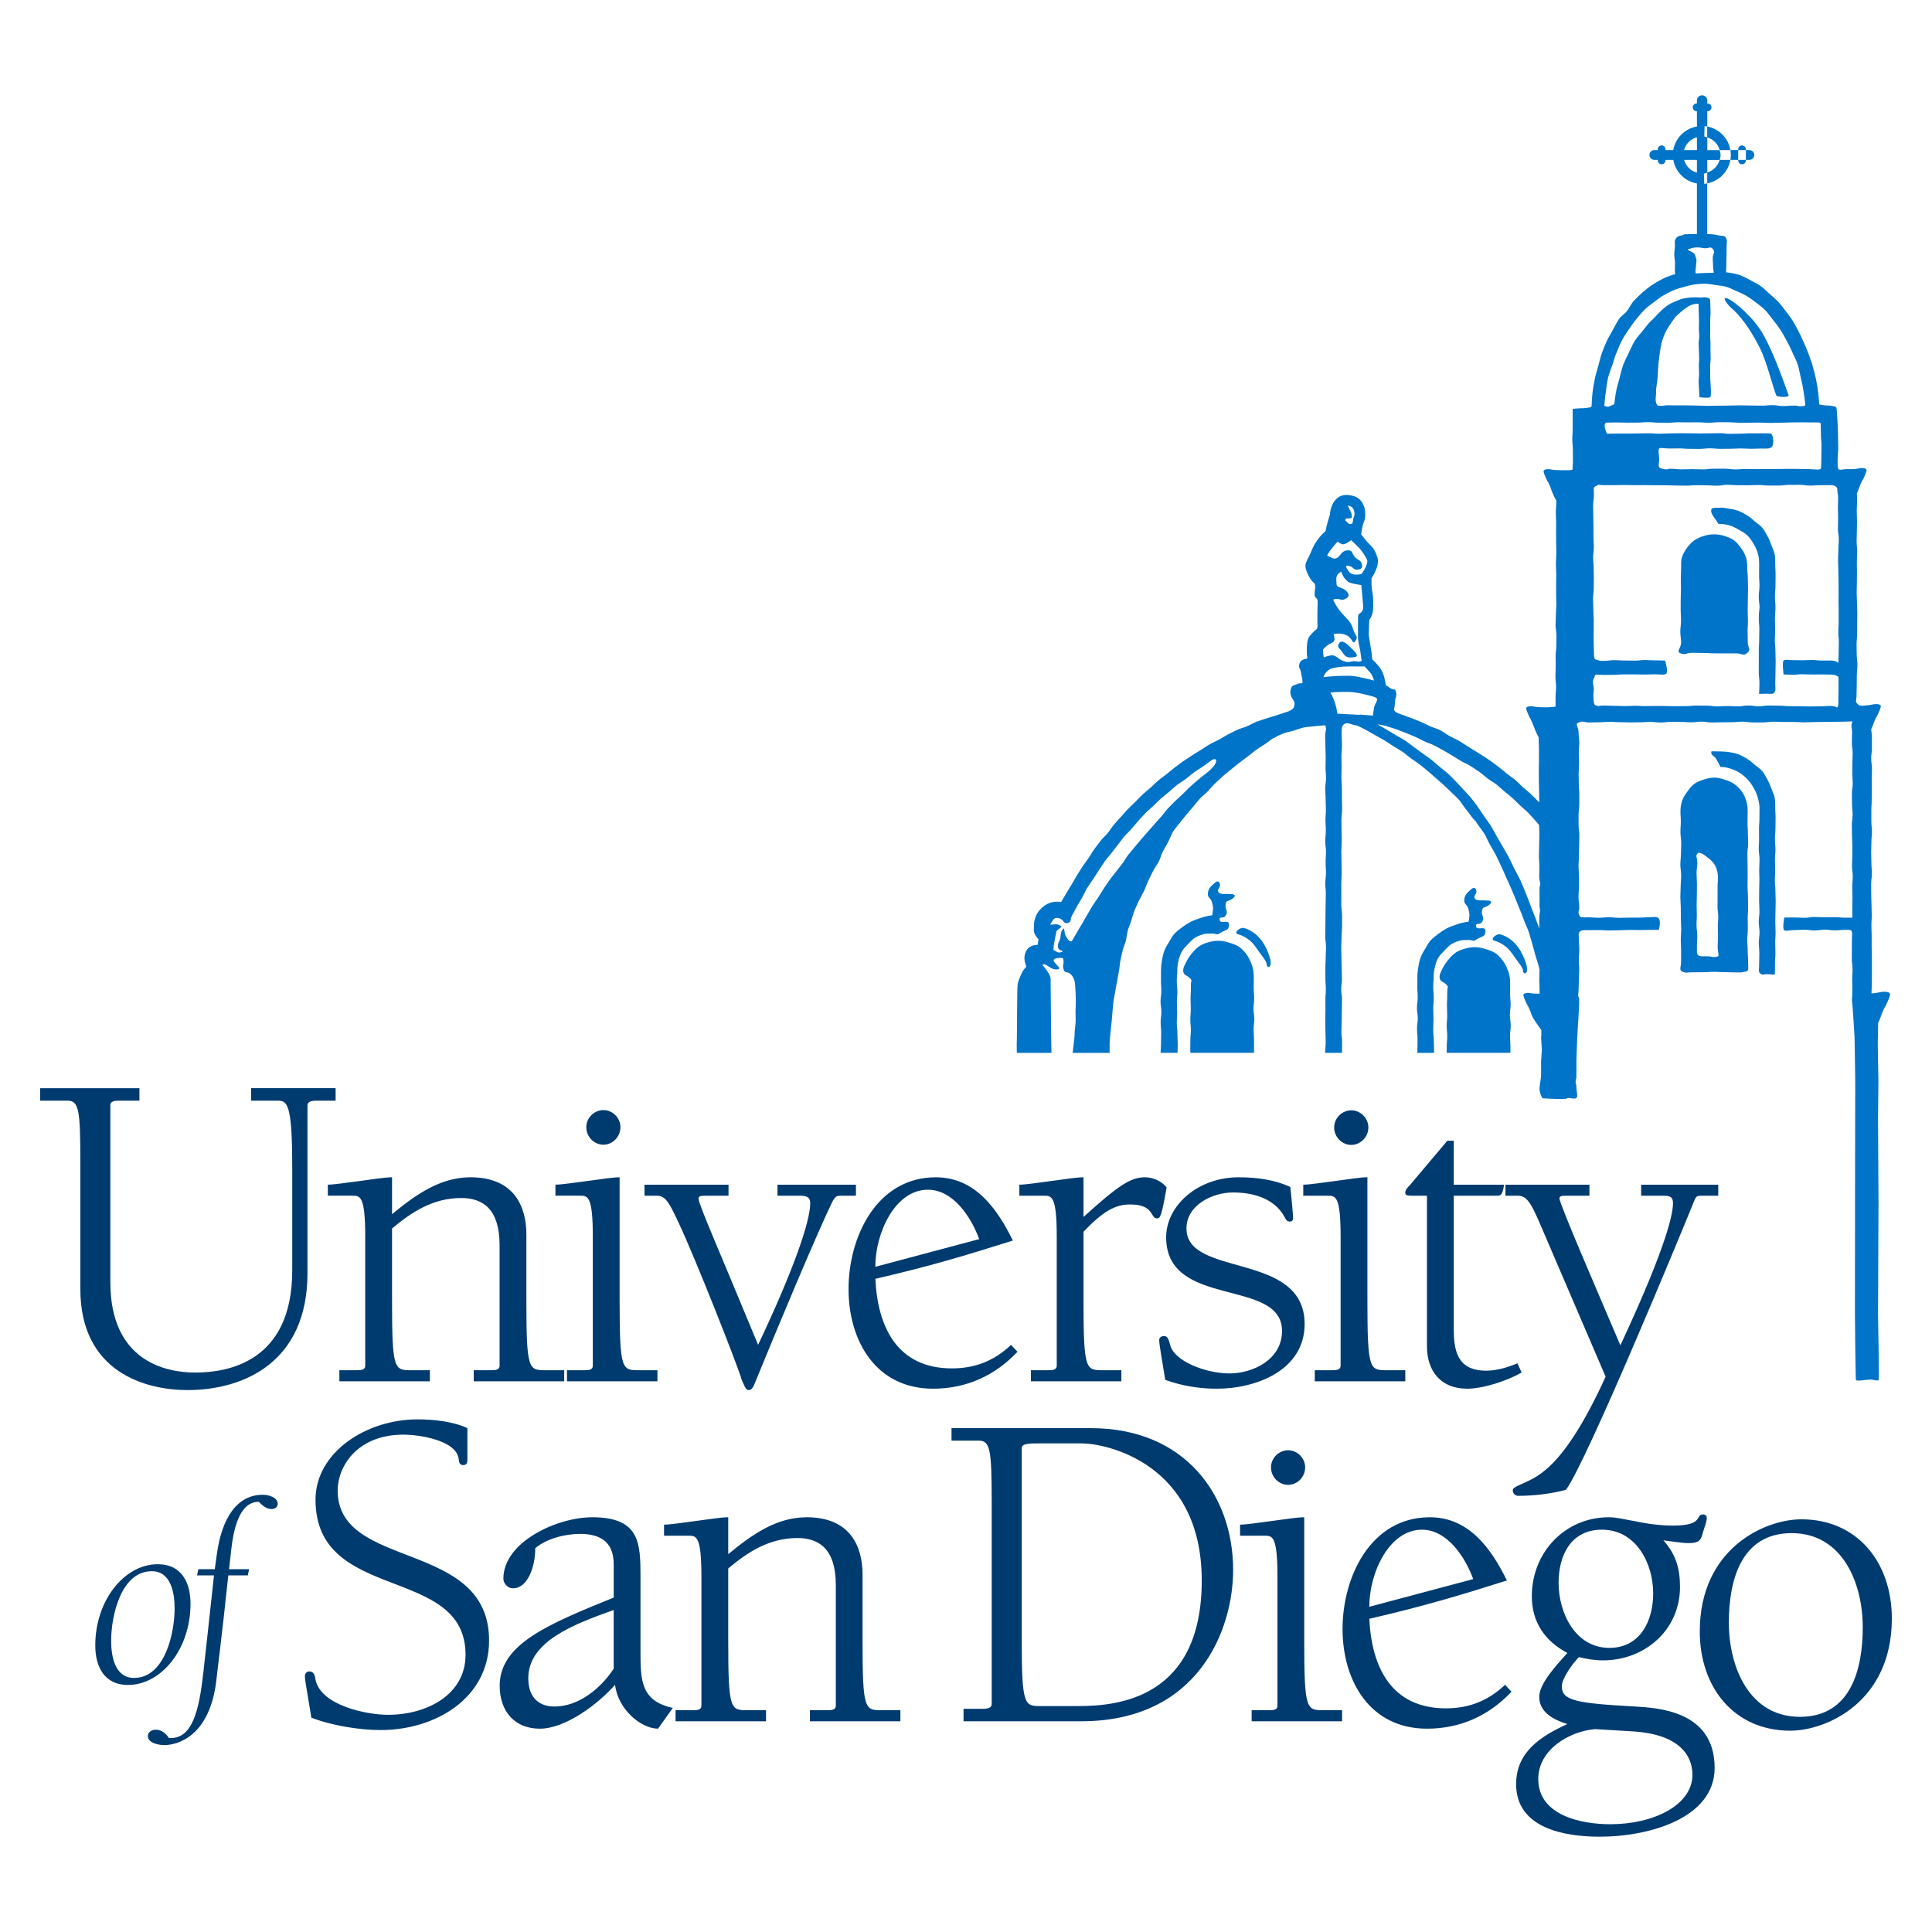 <?xml version="1.0" encoding="UTF-8" standalone="no"?>
<!DOCTYPE svg PUBLIC "-//W3C//DTD SVG 1.1//EN" "http://www.w3.org/Graphics/SVG/1.1/DTD/svg11.dtd">
<svg xmlns="http://www.w3.org/2000/svg" xmlns:xlink="http://www.w3.org/1999/xlink" version="1.1" width="750pt" height="750pt" viewBox="0 0 750 750">
<g enable-background="new">
<g id="Layer-1" data-name="Layer">
<clipPath id="cp0">
<path transform="matrix(1,0,0,-1,0,750)" d="M 0 750 L 750 750 L 750 0 L 0 0 Z "/>
</clipPath>
<g clip-path="url(#cp0)">
<path transform="matrix(1,0,0,-1,619.188,671.238)" d="M 0 0 L 15.047 -.902 C 31.538 -1.991 37.813 -9.321 37.813 -17.754 C 37.813 -29.394 22.938 -36.924 5.913 -36.924 C -5.386 -36.924 -22.037 -33.517 -22.037 -19.371 C -22.037 -8.072 -10.21 -.902 0 0 M -380.958 46.238 L -380.958 23.46 C -385.969 15.762 -394.589 8.767 -403.896 8.767 C -410.712 8.767 -414.106 13.069 -414.106 19.704 C -414.106 33.863 -397.081 40.505 -380.958 46.231 Z M -560.291 61.299 C -552.915 61.299 -551.404 53.106 -551.404 46.833 C -551.404 37.144 -555.233 19.871 -567.153 19.871 C -574.53 19.871 -576.04 28.063 -576.04 34.317 C -576.04 44.006 -572.205 61.292 -560.291 61.292 Z M -557.966 64.012 C -570.889 64.012 -582.201 49.986 -582.201 32.507 C -582.201 24.723 -579.067 17.146 -569.465 17.146 C -556.542 17.146 -545.23 31.09 -545.23 48.663 C -545.23 56.428 -548.371 64.012 -557.966 64.012 M 76.34 76.079 C 96.051 76.079 103.929 56.722 103.929 39.516 C 103.929 23.206 99.265 4.764 79.561 4.764 C 59.849 4.764 51.951 24.107 51.951 41.313 C 51.951 57.617 56.621 76.079 76.34 76.079 M 2.699 77.415 C 15.963 77.415 22.577 64.319 22.577 52.673 C 22.577 42.095 17.579 31.531 5.572 31.531 C -7.691 31.531 -14.146 45.148 -14.146 56.788 C -14.146 67.546 -9.302 77.415 2.699 77.415 M -67.186 77.415 C -57.33 77.415 -50.334 66.657 -47.294 58.231 L -87.626 47.487 C -87.626 60.737 -79.908 77.415 -67.186 77.415 M 80.088 81.444 C 65.93 81.444 40.665 70.152 40.665 37.899 C 40.665 16.043 54.109 -.615 75.785 -.615 C 89.95 -.615 115.221 10.664 115.221 42.924 C 115.221 64.786 101.791 81.444 80.088 81.444 M -64.133 82.239 C -87.078 82.239 -98.009 59.127 -98.009 38.875 C -98.009 18.803 -87.452 .167 -65.215 .167 C -52.319 .167 -41.2 5.198 -32.421 14.513 L -34.926 17.198 C -41.367 11.104 -48.737 8.064 -57.865 8.064 C -79.2 8.064 -86.71 24.182 -87.626 42.816 C -66.645 47.661 -52.313 51.958 -34.204 57.697 C -40.305 70.059 -48.904 82.239 -64.133 82.239 M -112.89 82.239 C -115.576 82.239 -119.705 81.538 -125.251 80.823 C -129.541 80.275 -135.287 79.373 -137.8 79.373 L -137.8 75.076 L -128.298 75.076 C -125.244 75.076 -123.28 75.083 -123.28 59.127 L -123.28 9.12 C -123.28 7.336 -125.07 7.33 -126.688 7.33 L -133.303 7.33 L -133.303 3.04 L -98.196 3.04 L -98.196 7.33 L -105.359 7.33 C -111.98 7.33 -112.89 7.336 -112.89 34.397 Z M -336.497 82.239 C -339.196 82.239 -343.312 81.538 -348.865 80.823 C -353.161 80.275 -358.895 79.373 -361.407 79.373 L -361.407 75.076 L -351.918 75.076 C -348.872 75.076 -346.9 75.083 -346.9 59.127 L -346.9 9.12 C -346.9 7.336 -348.705 7.33 -350.308 7.33 L -356.937 7.33 L -356.937 3.04 L -321.817 3.04 L -321.817 7.33 L -328.973 7.33 C -335.602 7.33 -336.49 7.336 -336.49 34.397 L -336.49 62.368 C -328.605 68.989 -320.367 74.175 -309.616 74.175 C -301.357 74.175 -294.729 70.059 -294.729 55.906 L -294.729 9.12 C -294.729 7.33 -296.526 7.33 -298.163 7.33 L -304.778 7.33 L -304.778 3.04 L -269.659 3.04 L -269.659 7.33 L -276.835 7.33 C -283.457 7.33 -284.352 7.336 -284.352 34.397 L -284.352 60.029 C -284.352 70.787 -289.009 82.239 -306.028 82.239 C -317.674 82.239 -327.169 75.625 -336.49 67.914 L -336.49 82.239 Z M -389.363 82.239 C -402.801 82.239 -423.775 72.745 -423.775 58.412 C -423.775 56.615 -422.171 54.657 -420.02 54.657 C -414.467 54.657 -411.4 62.715 -411.4 70.252 C -406.923 73.994 -399.76 75.785 -394.027 75.785 C -380.944 75.785 -380.944 66.998 -380.944 63.056 L -380.944 51.063 C -406.576 40.665 -425.211 32.961 -425.211 16.831 C -425.211 6.976 -419.479 .167 -409.616 .167 C -399.586 .167 -386.864 9.855 -380.417 17.212 C -379.327 7.711 -370.374 .174 -363.732 .174 L -358.006 8.231 C -370.547 10.925 -370.547 19.17 -370.547 30.462 L -370.547 58.946 C -370.547 72.21 -370.721 82.246 -389.363 82.246 Z M 41.955 83.329 C 38.721 83.329 42.482 79.006 30.288 79.006 C 25.277 79.006 19.911 79.74 14.887 80.823 C 11.652 81.344 8.612 82.239 5.372 82.239 C -11.64 82.239 -24.536 68.629 -24.536 51.59 C -24.536 41.567 -19.511 34.218 -10.745 29.561 C -14.867 24.903 -21.663 17.733 -21.663 12.521 C -21.663 6.428 -15.937 3.567 -10.745 1.957 C -20.954 -2.706 -30.63 -8.794 -30.63 -21.335 C -30.63 -38.534 -11.82 -41.762 1.797 -41.762 C 21.342 -41.762 46.432 -34.412 46.432 -15.074 C 46.432 7.143 24.396 8.231 15.428 8.779 C -7.511 10.036 -12.896 11.104 -12.896 16.65 C -12.896 19.711 -8.593 25.604 -6.255 27.943 C -3.214 27.229 -.16 26.687 3.066 26.687 C 19.37 26.687 32.988 38.514 32.988 55.191 C 32.988 62.361 31.364 67.907 26.526 73.279 C 29.399 72.918 33.877 72.21 36.215 72.21 C 41.581 72.21 41.06 74.001 42.489 78.304 C 42.856 79.206 43.392 81.177 43.392 81.879 C 43.392 82.787 42.856 83.329 41.955 83.329 M -517.14 90.973 C -527.236 90.973 -533.083 81.886 -535.007 67.92 L -535.809 62.08 L -542.184 62.08 L -542.691 59.668 L -536.116 59.668 C -537.733 44.514 -539.765 26.42 -540.259 21.883 C -541.883 7.437 -544.422 -3.475 -552.895 -3.475 L -553.589 -3.475 C -554.812 -1.65 -556.522 -.234 -558.741 -.234 C -560.164 -.234 -561.774 -1.036 -561.774 -2.68 C -561.774 -5.486 -557.538 -6.201 -555.327 -6.201 C -551.077 -6.201 -537.54 -3.582 -535.107 19.758 C -534.82 22.798 -533.303 33.696 -530.563 59.668 L -522.986 59.668 L -522.492 62.08 L -530.27 62.08 L -529.368 70.065 C -527.844 83.295 -523.902 88.246 -518.757 88.246 C -517.347 86.924 -515.917 85.427 -513.799 85.427 C -512.576 85.427 -511.387 86.129 -511.387 87.432 C -511.387 90.07 -515.102 90.973 -517.133 90.973 Z M -119.157 108.252 C -122.738 108.252 -125.785 105.198 -125.785 101.623 C -125.785 97.849 -122.738 94.821 -119.157 94.821 C -115.576 94.821 -112.529 97.849 -112.529 101.623 C -112.529 105.198 -115.576 108.252 -119.157 108.252 M -215.93 110.911 L -199.092 110.911 C -190.306 110.911 -152.673 103.562 -152.673 57.69 C -152.673 11.993 -185.106 8.946 -200.515 8.946 L -215.229 8.946 C -221.322 8.946 -222.559 8.953 -222.559 34.044 L -222.559 109.12 C -222.559 110.918 -219.338 110.911 -215.93 110.911 M -249.807 116.831 L -249.807 111.98 L -239.223 111.98 C -234.766 111.98 -234.212 108.405 -234.212 87.992 L -234.212 9.662 C -234.212 8.219 -235.815 7.878 -237.8 7.878 L -245.149 7.878 L -245.149 3.047 L -199.446 3.047 C -153.916 3.047 -140.485 38.681 -140.485 61.8 C -140.485 90.485 -158.947 116.831 -195.69 116.831 L -249.813 116.831 Z M -457.097 120.239 C -477.183 120.239 -496.707 107.337 -496.707 89.049 C -496.707 48.724 -438.461 63.972 -438.461 28.839 C -438.461 13.437 -453.335 5.553 -468.57 5.553 C -476.815 5.553 -494.562 9.12 -496.707 19.156 C -496.881 20.593 -497.242 22.391 -499.045 22.391 C -500.115 22.391 -500.83 21.662 -500.83 20.419 C -500.83 19.149 -499.754 13.243 -498.324 4.456 C -490.626 1.416 -479.695 -.368 -471.457 -.368 C -450.121 -.368 -429.328 12.007 -429.328 34.397 C -429.328 73.82 -488.107 61.459 -488.107 92.644 C -488.107 101.777 -480.744 114.319 -462.489 114.319 C -457.104 114.319 -442.23 112.354 -441.147 104.998 C -440.994 103.568 -440.793 102.492 -439.363 102.492 C -437.927 102.492 -437.747 103.562 -437.747 104.631 L -437.747 116.838 C -443.479 119.511 -451.19 120.246 -457.097 120.246 Z M -258.954 209.388 C -249.092 209.388 -242.116 198.617 -239.069 190.211 L -279.387 179.467 C -279.387 192.717 -271.69 209.395 -258.961 209.395 Z M -34.772 211.346 L -34.772 207.056 L -29.948 207.056 C -26.54 207.056 -24.91 204.383 -21.349 196.131 L 4.116 136.804 C -12.916 99.539 -23.307 97.741 -29.046 94.875 C -31.191 93.979 -31.919 93.438 -31.919 92.717 C -31.965 91.573 -31.074 90.61 -29.932 90.564 C -29.875 90.563 -29.818 90.563 -29.761 90.565 C -23.681 90.565 -17.399 91.287 -11.299 92.891 C -3.415 103.294 33.856 193.619 36.896 201.136 C 39.409 207.056 38.694 207.056 41.741 207.056 L 47.835 207.056 L 47.835 211.346 L 17.9 211.346 L 17.9 207.056 L 25.972 207.056 C 28.471 207.056 30.269 207.062 30.269 204.183 C 30.269 200.969 28.832 189.677 9.842 148.991 C 2.84 165.495 -13.812 203.829 -13.812 205.987 C -13.812 207.056 -12.556 207.056 -10.938 207.056 L -2.172 207.056 L -2.172 211.346 L -34.779 211.346 Z M -368.997 211.346 L -368.997 207.056 L -364.146 207.056 C -360.745 207.056 -359.302 204.183 -355.547 196.131 C -349.64 183.59 -332.962 141.641 -331.178 135.367 C -329.561 131.618 -329.22 131.625 -328.492 131.625 C -327.597 131.625 -327.062 132.34 -326.521 133.429 C -317.38 155.813 -302.693 190.933 -296.246 204.377 C -294.976 206.876 -294.441 207.049 -292.824 207.049 L -286.911 207.049 L -286.911 211.346 L -317.374 211.346 L -317.374 207.056 L -309.135 207.056 C -306.983 207.056 -304.658 207.062 -304.658 204.183 C -304.658 196.846 -311.474 177.495 -324.891 149.178 C -340.667 187.345 -348.03 203.829 -348.03 205.987 C -348.03 207.056 -346.76 207.056 -345.17 207.056 L -336.376 207.056 L -336.376 211.346 Z M -138.341 214.219 C -154.311 214.219 -166.491 203.127 -166.491 190.939 C -166.491 162.976 -121.509 175.344 -121.509 154.55 C -121.509 143.445 -132.788 138.073 -141.942 138.073 C -151.097 138.073 -163.799 142.897 -165.041 149.525 C -165.409 150.775 -165.783 152.579 -167.199 152.579 C -168.469 152.579 -169.184 152.045 -169.184 150.962 C -169.184 149.165 -167.914 142.362 -166.832 135.567 C -160.399 133.272 -153.616 132.115 -146.786 132.146 C -131.545 132.146 -112.736 139.322 -112.736 157.257 C -112.736 185.554 -158.6 175.15 -158.6 194.327 C -158.6 203.648 -148.21 208.319 -140.666 208.319 C -125.098 208.319 -121.322 200.08 -120.44 198.624 C -119.905 197.748 -119.712 197.033 -118.469 197.033 C -117.566 197.033 -117.213 197.567 -117.213 198.27 C -117.213 199.532 -117.747 205.619 -118.295 210.457 C -124.028 213.156 -131.011 214.219 -138.341 214.219 M -198.57 214.219 C -201.25 214.219 -205.373 213.518 -210.945 212.796 C -215.235 212.255 -220.968 211.346 -223.474 211.346 L -223.474 207.056 L -213.973 207.056 C -210.938 207.056 -208.961 207.056 -208.961 191.106 L -208.961 141.113 C -208.961 139.322 -210.745 139.322 -212.349 139.322 L -218.997 139.322 L -218.997 135.02 L -183.877 135.02 L -183.877 139.322 L -191.04 139.322 C -197.682 139.322 -198.57 139.315 -198.57 166.377 L -198.57 193.078 C -190.859 201.149 -186.209 203.662 -180.483 203.662 C -170.968 203.662 -172.766 198.27 -170.079 198.27 C -168.83 198.27 -168.282 198.817 -166.311 210.276 C -168.282 212.796 -171.689 214.219 -174.729 214.219 C -180.282 214.219 -185.134 210.998 -198.57 198.817 Z M -255.907 214.219 C -278.846 214.219 -289.784 191.113 -289.784 170.841 C -289.784 150.775 -279.207 132.146 -256.983 132.146 C -244.081 132.146 -232.982 137.178 -224.202 146.485 L -226.694 149.158 C -233.149 143.064 -240.485 140.03 -249.64 140.03 C -270.941 140.03 -278.485 156.154 -279.374 174.796 C -258.413 179.627 -244.087 183.931 -225.999 189.663 C -232.08 202.024 -240.673 214.212 -255.901 214.212 Z M -378.652 214.219 C -381.345 214.219 -385.468 213.518 -391.027 212.796 C -395.337 212.255 -401.05 211.359 -403.569 211.359 L -403.569 207.069 L -394.067 207.069 C -391.021 207.069 -389.056 207.062 -389.056 191.106 L -389.056 141.113 C -389.056 139.31 -390.847 139.322 -392.464 139.322 L -399.092 139.322 L -399.092 135.02 L -363.973 135.02 L -363.973 139.322 L -371.135 139.322 C -377.757 139.322 -378.652 139.315 -378.652 166.377 Z M -467.006 214.219 C -469.706 214.219 -473.822 213.518 -479.381 212.796 C -483.691 212.255 -489.404 211.359 -491.923 211.359 L -491.923 207.069 L -482.421 207.069 C -479.381 207.069 -477.41 207.062 -477.41 191.106 L -477.41 141.113 C -477.41 139.31 -479.207 139.322 -480.804 139.322 L -487.446 139.322 L -487.446 135.02 L -452.313 135.02 L -452.313 139.322 L -459.469 139.322 C -466.111 139.322 -467 139.315 -467 166.377 L -467 194.334 C -459.115 200.962 -450.883 206.167 -440.132 206.167 C -431.88 206.167 -425.251 202.038 -425.251 187.886 L -425.251 141.113 C -425.251 139.315 -427.042 139.322 -428.646 139.322 L -435.288 139.322 L -435.288 135.02 L -400.168 135.02 L -400.168 139.322 L -407.331 139.322 C -413.959 139.322 -414.848 139.315 -414.848 166.377 L -414.848 192.009 C -414.848 202.76 -419.512 214.219 -436.544 214.219 C -448.184 214.219 -457.685 207.584 -467 199.894 L -467 214.219 Z M -88.36 214.232 C -91.054 214.232 -95.163 213.518 -100.722 212.796 C -105.032 212.255 -110.758 211.346 -113.264 211.346 L -113.264 207.056 L -103.775 207.056 C -100.729 207.056 -98.765 207.062 -98.765 191.12 L -98.765 141.113 C -98.765 139.322 -100.548 139.322 -102.172 139.322 L -108.787 139.322 L -108.787 135.02 L -73.654 135.02 L -73.654 139.322 L -80.83 139.322 C -87.465 139.322 -88.36 139.322 -88.36 166.377 Z M -57.351 228.391 L -71.863 211.179 C -72.952 210.109 -73.667 209.201 -73.667 208.306 C -73.667 207.056 -72.952 207.056 -69.177 207.056 L -65.248 207.056 L -65.248 148.644 C -65.248 138.962 -59.862 132.146 -49.666 132.146 C -43.386 132.146 -34.058 135.22 -28.498 138.427 L -30.129 142.016 C -33.891 140.392 -38.187 139.142 -42.323 139.142 C -53.963 139.142 -54.852 147.748 -54.852 155.807 L -54.852 207.056 L -38 207.056 C -36.757 207.056 -35.849 207.236 -35.313 211.346 L -54.852 211.346 L -54.852 228.392 L -57.357 228.392 Z M -94.635 240.231 C -98.276 240.17 -101.213 237.231 -101.27 233.59 C -101.27 229.821 -98.21 226.787 -94.635 226.787 C -91.054 226.787 -87.993 229.821 -87.993 233.59 C -87.993 237.171 -91.054 240.231 -94.635 240.231 M -384.94 240.312 C -388.548 240.312 -391.588 237.271 -391.588 233.683 C -391.588 229.914 -388.542 226.867 -384.94 226.867 C -381.365 226.867 -378.338 229.914 -378.338 233.683 C -378.338 237.271 -381.365 240.312 -384.94 240.312 M -603.596 248.804 L -603.596 243.967 L -593.019 243.967 C -588.542 243.967 -588 240.378 -588 219.965 L -588 170.834 C -588 138.594 -562.73 131.611 -546.419 131.611 C -524.203 131.611 -499.827 142.717 -499.827 176.941 L -499.827 242.176 C -499.827 243.605 -498.224 243.967 -496.252 243.967 L -488.902 243.967 L -488.902 248.811 L -521.704 248.811 L -521.704 243.967 L -511.667 243.967 C -507.725 243.967 -505.741 243.432 -505.741 217.801 L -505.741 178.023 C -505.741 142.009 -531.546 138.414 -543.393 138.414 C -554.485 138.414 -576.354 142.536 -576.354 173.52 L -576.354 242.176 C -576.354 243.953 -574.39 243.967 -572.231 243.967 L -565.069 243.967 L -565.069 248.804 L -603.589 248.804 Z " fill="#003b70"/>
<path transform="matrix(1,0,0,-1,572.481,367.69)" d="M 0 0 C -1.37 0 -2.606 -.248 -3.722 -.562 C -4.956 -.863 -6.139 -1.348 -7.229 -1.998 C -8.267 -2.721 -9.193 -3.59 -9.982 -4.577 C -10.816 -5.529 -11.546 -6.565 -12.161 -7.671 C -13.184 -9.609 -13.577 -10.444 -13.631 -11.259 C -13.785 -13.852 -11.64 -13.083 -10.403 -15.375 C -10.704 -16.417 -10.664 -17.494 -10.664 -18.636 C -10.657 -20.633 -10.791 -20.633 -10.778 -22.625 C -10.778 -24.616 -10.678 -24.609 -10.678 -26.607 C -10.671 -28.605 -10.878 -28.598 -10.871 -30.589 C -10.865 -32.594 -10.671 -32.594 -10.664 -34.599 C -10.657 -36.59 -10.865 -36.59 -10.865 -38.587 C -10.852 -39.857 -10.865 -40.325 -10.871 -41.013 L 13.858 -41.013 L 13.858 -38.42 C 13.858 -37.131 13.704 -35.788 13.704 -34.425 C 13.69 -33.088 13.998 -31.752 13.991 -30.416 C 13.979 -29.066 13.657 -27.709 13.65 -26.407 C 13.65 -25.017 13.938 -23.68 13.938 -22.417 C 13.932 -20.941 13.737 -19.591 13.731 -18.409 C 13.731 -16.538 13.765 -15.122 13.765 -14.419 C 13.765 -13.25 13.718 -11.647 13.217 -9.997 C 12.789 -8.566 12.171 -7.199 11.379 -5.934 C 10.58 -4.663 9.575 -3.533 8.405 -2.593 C 7.303 -1.737 5.88 -1.25 4.356 -.782 C 2.953 -.299 1.483 -.035 0 0 M -99.532 2.492 C -100.795 2.475 -102.05 2.287 -103.261 1.931 C -104.491 1.63 -105.67 1.146 -106.756 .494 C -107.878 -.228 -108.76 -1.196 -109.521 -2.085 C -110.358 -3.026 -111.085 -4.06 -111.687 -5.165 C -112.709 -7.103 -113.104 -7.952 -113.157 -8.773 C -113.317 -11.366 -111.186 -10.597 -109.942 -12.876 C -110.243 -13.925 -110.19 -15.007 -110.19 -16.143 C -110.184 -18.141 -110.317 -18.141 -110.304 -20.132 C -110.304 -22.137 -110.217 -22.13 -110.217 -24.115 C -110.203 -26.113 -110.404 -26.113 -110.397 -28.111 C -110.391 -30.109 -110.196 -30.109 -110.19 -32.1 C -110.19 -34.104 -110.391 -34.104 -110.391 -36.095 C -110.377 -38.093 -110.424 -38.086 -110.424 -40.091 C -110.424 -40.458 -110.391 -40.746 -110.357 -41.013 L -85.694 -41.013 C -85.688 -40.659 -85.668 -40.312 -85.668 -39.944 L -85.668 -35.928 C -85.675 -34.632 -85.835 -33.295 -85.835 -31.932 C -85.835 -30.603 -85.548 -29.26 -85.548 -27.923 C -85.548 -26.574 -85.882 -25.224 -85.882 -23.915 C -85.882 -22.525 -85.601 -21.188 -85.601 -19.925 C -85.601 -18.449 -85.808 -17.085 -85.808 -15.91 C -85.808 -14.039 -85.762 -12.623 -85.762 -11.914 C -85.762 -10.758 -85.828 -9.174 -86.322 -7.517 C -86.751 -6.085 -87.364 -4.715 -88.146 -3.441 C -88.95 -2.17 -89.96 -1.041 -91.134 -.101 C -92.229 .755 -93.659 1.243 -95.183 1.71 C -96.581 2.194 -98.047 2.458 -99.526 2.492 Z M 9.849 4.978 C 8.353 5.265 5.953 3.167 7.443 2.572 C 7.443 2.572 11.633 1.664 14.326 -2.219 C 17.025 -6.121 18.815 -7.912 18.815 -9.395 C 18.815 -10.898 22.417 -10.891 18.516 -2.82 C 15.723 2.993 11.346 4.67 9.849 4.971 Z M -89.684 7.45 C -91.181 7.751 -93.565 5.666 -92.069 5.064 C -92.069 5.064 -87.893 4.169 -85.193 .274 C -82.507 -3.615 -80.703 -5.406 -80.703 -6.902 C -80.703 -8.399 -77.122 -8.399 -81.004 -.314 C -83.804 5.499 -88.18 7.163 -89.684 7.45 M -.094 22.999 C -.782 23.232 -1.697 22.184 -2.733 21.235 C -3.625 20.378 -4.108 19.183 -4.062 17.947 C -4.069 16.691 -2.86 16.531 -2.433 14.787 C -1.878 12.608 -2.018 12.515 -2.285 10.283 C -2.358 9.602 -2.98 9.902 -3.628 9.722 C -4.73 9.521 -5.98 9.194 -7.323 8.693 C -8.459 8.285 -9.709 7.911 -10.898 7.27 C -12.03 6.649 -13.113 5.943 -14.139 5.158 C -15.128 4.396 -16.19 3.622 -17.086 2.666 C -17.94 1.744 -18.509 .548 -19.197 -.575 C -19.91 -1.641 -20.511 -2.778 -20.987 -3.969 C -21.412 -5.179 -21.714 -6.428 -21.89 -7.698 C -22.084 -8.9 -22.291 -10.169 -22.264 -11.52 C -22.251 -13.524 -22.277 -13.538 -22.277 -15.542 C -22.277 -17.553 -22.137 -17.546 -22.137 -19.551 C -22.137 -21.556 -22.424 -21.556 -22.424 -23.567 C -22.424 -25.572 -22.11 -25.572 -22.11 -27.576 C -22.11 -29.581 -22.397 -29.587 -22.397 -31.592 C -22.397 -33.596 -22.19 -33.596 -22.19 -35.601 C -22.19 -37.612 -22.244 -37.612 -22.244 -39.617 C -22.244 -40.238 -22.257 -40.659 -22.277 -41.02 L -15.77 -41.02 L -15.77 -40.325 C -15.77 -38.26 -15.876 -38.267 -15.883 -36.215 C -15.896 -34.144 -16.097 -34.144 -16.11 -32.073 C -16.11 -30.015 -15.996 -30.022 -16.003 -27.963 C -16.01 -25.892 -16.097 -25.892 -16.097 -23.828 C -16.097 -21.763 -15.896 -21.77 -15.896 -19.718 C -15.896 -17.647 -16.097 -17.64 -16.11 -15.569 C -16.11 -13.504 -15.909 -13.498 -15.923 -11.426 C -15.943 -10.089 -15.735 -8.887 -15.469 -7.765 C -15.147 -6.475 -14.801 -5.292 -14.212 -4.263 C -13.558 -3.127 -12.683 -2.232 -11.84 -1.39 C -10.904 -.441 -10.063 .561 -9.087 1.163 C -7.798 1.951 -6.508 2.365 -5.612 2.586 C -4.511 2.853 -3.421 2.733 -2.485 2.766 C -.682 2.846 -.748 2.011 .534 2.9 C 2.579 4.296 4.163 3.789 4.163 6.281 C 4.163 8.506 .775 6.301 .521 8.051 C .268 9.815 1.951 8.305 2.866 9.802 C 4.043 11.727 2.426 12.081 2.854 14.306 C 3.141 15.809 3.789 15.194 5.292 16.197 C 6.795 17.199 6.642 17.94 5.386 18.074 C 2.553 18.375 .574 17.653 -.094 19.17 C -.501 20.092 1.143 20.8 .521 22.277 C .341 22.698 .134 22.918 -.094 22.999 M -99.626 25.484 C -100.321 25.725 -101.223 24.676 -102.252 23.727 C -103.143 22.87 -103.628 21.675 -103.589 20.439 C -103.602 19.177 -102.386 19.036 -101.951 17.299 C -101.396 15.107 -101.544 15 -101.817 12.762 C -101.892 12.094 -102.499 12.395 -103.154 12.214 C -104.25 12.014 -105.493 11.68 -106.843 11.199 C -107.979 10.771 -109.234 10.397 -110.417 9.749 C -111.55 9.138 -112.633 8.441 -113.658 7.664 C -114.66 6.902 -115.729 6.107 -116.618 5.158 C -117.474 4.229 -118.021 3.033 -118.723 1.917 C -119.391 .862 -120.046 -.228 -120.507 -1.47 C -120.941 -2.633 -121.202 -3.875 -121.422 -5.192 C -121.656 -6.457 -121.777 -7.741 -121.783 -9.027 C -121.783 -11.032 -121.797 -11.032 -121.797 -13.049 C -121.797 -15.054 -121.656 -15.054 -121.656 -17.059 C -121.656 -19.063 -121.957 -19.063 -121.957 -21.075 C -121.957 -23.08 -121.643 -23.08 -121.643 -25.097 C -121.643 -27.102 -121.917 -27.088 -121.917 -29.086 C -121.917 -31.097 -121.716 -31.104 -121.716 -33.109 C -121.716 -35.113 -121.776 -35.113 -121.776 -37.125 C -121.776 -39.083 -121.924 -39.156 -121.93 -41.013 L -115.368 -41.013 C -115.342 -39.837 -115.288 -39.51 -115.288 -37.833 C -115.302 -35.775 -115.396 -35.768 -115.402 -33.71 C -115.402 -31.638 -115.629 -31.659 -115.643 -29.594 C -115.643 -27.536 -115.509 -27.536 -115.522 -25.471 C -115.522 -23.407 -115.616 -23.4 -115.616 -21.335 C -115.616 -19.271 -115.422 -19.277 -115.429 -17.212 C -115.442 -15.141 -115.643 -15.141 -115.643 -13.07 C -115.643 -11.012 -115.429 -11.012 -115.442 -8.941 C -115.451 -7.699 -115.298 -6.461 -114.987 -5.259 C -114.734 -4.043 -114.312 -2.869 -113.731 -1.771 C -113.09 -.635 -112.208 .254 -111.373 1.102 C -110.431 2.038 -109.568 3.06 -108.606 3.655 C -107.526 4.298 -106.354 4.773 -105.132 5.064 C -104.043 5.338 -102.94 5.225 -102.019 5.265 C -100.201 5.332 -100.281 4.517 -98.998 5.392 C -96.946 6.795 -95.37 6.294 -95.37 8.773 C -95.37 11.011 -98.751 8.793 -98.998 10.543 C -99.245 12.301 -97.575 10.797 -96.659 12.281 C -95.49 14.212 -97.094 14.586 -96.68 16.798 C -96.393 18.301 -95.744 17.68 -94.24 18.689 C -92.737 19.685 -92.891 20.433 -94.147 20.566 C -96.98 20.86 -98.958 20.139 -99.626 21.655 C -100.027 22.578 -98.377 23.292 -98.998 24.769 C -99.179 25.19 -99.398 25.411 -99.626 25.491 Z M 86.877 36.71 C 88.427 36.456 89.136 35.761 90.338 34.872 C 91.581 33.963 92.724 32.901 93.412 31.531 C 94.093 30.195 94.414 28.678 94.414 27.081 C 94.414 25.17 94.28 25.164 94.28 23.259 L 94.28 19.458 C 94.28 17.553 94.261 17.553 94.261 15.648 C 94.261 13.744 94.534 13.751 94.534 11.84 C 94.534 9.936 94.381 9.929 94.381 8.031 C 94.381 6.114 94.447 6.308 94.447 4.203 C 94.447 2.973 94.313 1.61 94.313 .381 C 94.313 -1.724 94.962 -3.381 94.475 -3.548 C 92.536 -4.223 92.383 -3.548 90.331 -3.548 C 88.28 -3.548 87.405 -3.615 86.757 -3.147 C 86.115 -2.68 86.275 -1.43 86.275 .575 C 86.275 2.586 86.396 2.592 86.396 4.597 C 86.396 6.602 86.108 6.595 86.108 8.613 C 86.108 10.617 86.222 10.196 86.222 12.622 C 86.222 13.798 86.155 15.161 86.155 16.644 C 86.155 17.914 86.249 19.277 86.249 20.66 C 86.249 21.997 86.275 23.346 86.275 24.696 C 86.275 26.079 86.122 27.449 86.122 28.725 C 86.122 30.202 86.423 31.565 86.423 32.748 C 86.423 35.173 85.354 35.407 86.877 36.71 M 92.984 65.816 C 91.581 65.816 90.265 65.508 89.002 65.094 C 87.699 64.673 86.396 64.232 85.3 63.437 C 84.197 62.635 83.382 61.526 82.567 60.43 C 81.785 59.334 80.964 58.219 80.549 56.916 C 80.128 55.646 79.868 54.27 79.868 52.866 C 79.868 50.795 80.015 50.795 80.015 48.704 C 80.015 46.632 79.868 47.147 79.868 44.541 C 79.868 43.352 80.168 41.948 80.168 40.378 C 80.168 39.095 80.062 37.692 80.062 36.202 C 80.062 34.886 79.827 33.496 79.827 32.039 C 79.827 30.696 80.142 29.3 80.142 27.876 C 80.142 26.513 79.961 25.124 79.961 23.713 C 79.961 22.331 79.827 20.927 79.827 19.538 C 79.827 18.134 80.001 16.745 80.001 15.348 C 80.001 13.945 80.028 12.542 80.028 11.185 C 80.028 9.755 80.162 8.352 80.162 7.009 C 80.162 5.559 79.988 4.149 79.988 2.819 C 79.988 1.336 80.128 -.067 80.128 -1.356 C 80.128 -2.927 80.102 -4.33 80.102 -5.52 C 80.102 -8.125 79.072 -8.96 81.03 -9.668 C 82.273 -10.117 82.14 -9.762 84.305 -9.762 C 86.47 -9.762 86.476 -9.722 88.641 -9.722 C 90.806 -9.722 90.792 -9.576 92.957 -9.576 C 95.122 -9.576 95.129 -9.708 97.294 -9.708 C 99.466 -9.708 99.459 -9.809 101.624 -9.809 C 103.795 -9.809 103.294 -9.863 105.405 -9.435 C 106.542 -9.208 106.127 -7.604 106.127 -5.52 C 106.127 -3.435 105.98 -3.435 105.98 -1.356 C 105.98 .721 105.8 .735 105.8 2.819 C 105.8 4.904 106.021 4.904 106.021 6.982 C 106.021 9.061 105.98 9.054 105.98 11.145 C 105.98 13.236 106.127 13.243 106.127 15.321 C 106.127 17.399 106.061 17.393 106.061 19.484 C 106.061 21.575 105.913 21.569 105.913 23.647 C 105.913 25.738 105.967 25.745 105.967 27.823 C 105.967 29.901 105.927 29.901 105.927 31.986 C 105.927 34.07 105.854 34.077 105.854 36.162 C 105.854 38.247 106.141 38.247 106.141 40.332 C 106.141 42.416 106.034 42.416 106.034 44.507 C 106.034 46.599 105.887 46.599 105.9 48.69 C 105.9 50.782 105.967 50.782 105.967 52.866 C 106.008 55.625 105.181 58.327 103.602 60.59 C 102.761 61.679 101.758 62.632 100.628 63.417 C 99.546 64.206 98.25 64.64 96.939 65.061 C 95.671 65.525 94.335 65.78 92.984 65.816 M -101.17 72.992 C -100.214 73.139 -99.894 72.097 -101.323 70.266 C -102.352 69.06 -103.522 67.982 -104.812 67.059 C -105.753 66.351 -106.749 65.502 -107.838 64.573 C -108.767 63.785 -109.763 62.936 -110.778 61.994 C -111.693 61.145 -112.575 60.189 -113.544 59.241 C -114.446 58.346 -115.489 57.537 -116.424 56.575 C -117.3 55.659 -118.248 54.771 -119.164 53.782 C -120.046 52.846 -120.768 51.73 -121.656 50.742 C -122.524 49.779 -123.394 48.804 -124.269 47.802 C -125.124 46.826 -126.006 45.864 -126.854 44.862 C -127.703 43.873 -128.605 42.924 -129.447 41.908 C -130.282 40.906 -131.145 39.91 -131.966 38.895 C -132.788 37.873 -133.663 36.903 -134.472 35.875 C -135.287 34.839 -135.889 33.643 -136.677 32.614 C -137.492 31.565 -138.308 30.542 -139.082 29.494 C -139.864 28.437 -140.746 27.462 -141.494 26.42 C -142.296 25.297 -143.038 24.168 -143.793 23.079 C -144.575 21.923 -145.229 20.733 -145.944 19.631 C -146.706 18.455 -147.548 17.379 -148.229 16.277 C -148.972 15.067 -149.646 13.885 -150.301 12.789 C -151.05 11.54 -151.697 10.343 -152.312 9.268 C -153.094 7.938 -153.829 6.802 -154.384 5.806 C -155.587 3.749 -156.281 2.352 -156.528 2.285 C -157.337 2.071 -158.099 3.194 -158.733 4.27 C -159.495 5.566 -159.102 8.205 -159.937 6.916 C -160.966 5.345 -160.491 5.192 -160.925 3.374 C -161.373 1.557 -162.008 1.61 -161.728 -.234 C -161.547 -1.41 -159.107 -1.35 -160.21 -1.797 C -161.813 -2.466 -162.015 -1.884 -163.538 -1.016 C -163.558 -.101 -163.184 2.145 -162.87 3.749 C -162.683 4.824 -162.582 4.797 -162.389 5.873 C -162.389 5.88 -162.516 5.887 -162.509 5.9 C -162.442 6.04 -162.389 6.167 -162.322 6.254 C -161.319 7.503 -159.716 7.744 -160.919 8.392 C -162.669 9.354 -163.13 8.64 -164.801 8.747 C -164.667 9.194 -164.354 9.475 -164.152 9.815 C -163.685 10.644 -163.291 11.152 -162.743 11.306 C -162.059 11.428 -161.353 11.31 -160.745 10.972 C -159.335 10.183 -159.495 8.98 -157.938 9.421 C -156.389 9.855 -157.13 10.798 -156.361 12.214 C -155.707 13.437 -155.039 14.633 -154.391 15.822 C -153.716 17.025 -153.014 18.201 -152.339 19.364 C -151.645 20.566 -151.116 21.843 -150.422 22.999 C -149.693 24.182 -148.864 25.271 -148.137 26.406 C -147.401 27.569 -146.646 28.732 -145.892 29.848 C -145.116 30.99 -144.421 32.153 -143.633 33.255 C -142.845 34.385 -141.882 35.38 -141.08 36.449 C -140.252 37.565 -139.41 38.634 -138.574 39.69 C -137.706 40.772 -136.924 41.901 -136.069 42.938 C -135.174 44 -134.131 44.888 -133.235 45.897 C -132.313 46.933 -131.499 48.049 -130.583 49.038 C -129.635 50.04 -128.772 51.096 -127.816 52.044 C -126.841 53.034 -125.766 53.882 -124.79 54.797 C -123.781 55.753 -122.853 56.762 -121.85 57.657 C -120.821 58.58 -119.719 59.395 -118.683 60.263 C -117.634 61.152 -116.645 62.087 -115.589 62.936 C -114.507 63.792 -113.291 64.453 -112.208 65.254 C -111.105 66.083 -110.11 67.039 -109.015 67.827 C -107.885 68.616 -106.716 69.311 -105.606 70.072 C -104.471 70.841 -103.422 71.716 -102.292 72.444 C -101.971 72.719 -101.584 72.908 -101.17 72.992 M 91.936 76.032 C 91.327 74.589 93.164 74.228 93.726 73.112 C 94.414 71.709 94.755 71.375 95.409 69.952 C 96.813 69.952 97.447 69.832 98.751 69.471 C 100.101 69.11 101.396 68.535 102.572 67.854 C 104.943 66.397 106.895 64.347 108.232 61.907 C 108.92 60.738 109.502 59.481 109.869 58.125 C 110.217 56.822 110.558 55.466 110.558 54.056 C 110.558 52.044 110.53 52.038 110.53 50.027 C 110.53 48.022 110.363 48.022 110.363 46.018 C 110.363 44.006 110.391 44.013 110.391 41.995 C 110.391 39.991 110.257 40.485 110.257 37.979 C 110.257 36.823 110.57 35.467 110.57 33.943 C 110.57 32.708 110.438 31.364 110.438 29.935 C 110.438 28.665 110.518 27.315 110.518 25.925 C 110.518 24.616 110.417 23.272 110.417 21.903 L 110.403 17.867 C 110.403 16.531 110.544 15.188 110.544 13.851 C 110.544 12.488 110.257 11.145 110.257 9.815 C 110.257 8.446 110.57 7.096 110.57 5.78 C 110.57 4.396 110.283 3.04 110.283 1.75 C 110.283 .321 110.49 -1.022 110.49 -2.272 C 110.49 -3.782 110.424 -5.145 110.424 -6.288 C 110.424 -8.793 110.103 -9.341 110.57 -9.903 C 111.573 -11.092 111.994 -10.477 113.558 -10.477 C 115.114 -10.477 116.524 -11.012 116.524 -10.337 C 116.524 -8.914 116.578 -8.299 116.578 -6.288 C 116.578 -4.283 116.731 -4.283 116.731 -2.272 C 116.731 -.268 116.664 -.268 116.664 1.737 C 116.664 3.762 116.798 3.755 116.798 5.76 C 116.798 7.764 116.691 7.764 116.691 9.775 C 116.691 11.787 116.758 11.793 116.758 13.811 C 116.758 15.816 116.838 15.816 116.838 17.827 C 116.838 19.838 116.731 19.832 116.731 21.85 C 116.731 23.867 116.511 23.867 116.511 25.878 C 116.511 27.883 116.645 27.876 116.645 29.888 C 116.645 31.892 116.551 31.511 116.551 33.903 C 116.551 35.106 116.751 36.462 116.751 37.926 C 116.751 39.222 116.551 40.592 116.551 41.962 C 116.551 43.332 116.751 44.701 116.751 46.004 C 116.751 47.468 116.798 48.837 116.798 50.027 C 116.798 52.432 116.665 52.044 116.665 54.056 C 116.665 55.359 116.685 56.662 116.464 57.905 C 116.244 59.174 115.615 60.337 115.182 61.533 C 114.727 62.742 114.293 63.938 113.651 65.047 C 113.01 66.157 112.455 67.359 111.627 68.335 C 110.805 69.317 109.662 70.005 108.68 70.827 C 107.711 71.656 106.775 72.538 105.666 73.172 C 104.558 73.821 103.415 74.489 102.205 74.923 C 101.022 75.364 99.727 75.544 98.45 75.772 C 97.2 75.992 93.238 76.039 91.936 76.039 Z M -37.759 86.523 C -37.111 86.376 -35.654 86.242 -33.816 85.688 C -31.314 84.915 -28.847 84.035 -26.42 83.048 C -25.284 82.601 -24.095 82.066 -22.812 81.511 C -21.676 81.01 -20.526 80.382 -19.277 79.794 C -18.154 79.26 -16.865 78.912 -15.648 78.291 C -14.533 77.709 -13.391 77.062 -12.208 76.413 C -11.085 75.792 -9.963 75.097 -8.8 74.416 C -7.704 73.761 -6.588 73.065 -5.459 72.351 C -4.384 71.663 -3.073 71.255 -1.965 70.5 C -1.544 70.219 -1.029 69.898 -.494 69.584 C .294 69.07 1.103 68.549 1.904 67.981 C 2.993 67.206 3.982 66.25 5.085 65.421 C 6.16 64.62 7.39 63.972 8.466 63.116 C 9.515 62.268 10.511 61.326 11.573 60.444 C 12.602 59.575 13.704 58.747 14.727 57.831 C 15.729 56.936 16.664 55.92 17.667 54.971 C 18.643 54.049 19.738 53.201 20.707 52.231 C 21.655 51.27 22.511 50.214 23.46 49.205 C 23.994 48.644 24.476 48.022 24.977 47.414 C 25.003 45.904 25.11 45.57 25.117 43.719 C 25.117 41.674 25.017 41.674 25.017 39.623 C 25.017 37.585 24.916 37.579 24.923 35.527 C 24.923 33.469 25.104 33.476 25.104 31.424 C 25.11 29.373 25.043 29.373 25.05 27.315 C 25.05 25.271 25.852 25.137 25.157 23.206 L 25.17 15.608 C 25.632 13.47 25.063 13.403 25.077 11.225 C 25.077 9.174 25.037 8.927 25.03 7.143 C 24.863 7.644 24.716 8.172 24.542 8.666 C 23.827 10.771 22.979 12.789 22.203 14.787 C 21.469 16.745 20.787 18.655 20.019 20.493 C 19.25 22.304 18.589 24.095 17.813 25.792 C 17.038 27.469 16.097 29.032 15.314 30.589 C 14.56 32.153 13.864 33.703 13.097 35.146 C 12.321 36.609 11.459 37.953 10.711 39.309 C 9.942 40.679 9.194 41.982 8.452 43.238 C 7.69 44.527 7.069 45.811 6.354 46.973 C 5.6 48.189 4.717 49.245 4.016 50.314 C 3.268 51.47 2.525 52.519 1.851 53.508 C 1.588 53.885 1.32 54.259 1.049 54.63 L 1.042 54.771 C .748 55.165 .44 55.532 .141 55.92 C -.014 56.127 -.16 56.354 -.308 56.548 L -.341 56.535 C -.742 57.042 -1.116 57.564 -1.53 58.072 C -2.426 59.147 -3.421 60.143 -4.363 61.179 C -5.319 62.214 -6.248 63.263 -7.236 64.246 C -8.239 65.241 -9.175 66.29 -10.196 67.232 C -11.232 68.194 -12.422 68.997 -13.471 69.905 C -14.56 70.82 -15.582 71.776 -16.671 72.638 C -17.787 73.533 -18.97 74.282 -20.079 75.11 C -21.215 75.965 -22.351 76.801 -23.486 77.596 C -24.656 78.424 -25.726 79.36 -26.861 80.115 C -28.077 80.923 -29.354 81.511 -30.489 82.227 C -31.745 83.015 -32.962 83.73 -34.098 84.398 C -35.309 85.123 -36.529 85.831 -37.759 86.523 M -51.791 99.078 C -50.188 99.078 -48.61 99.158 -47.087 98.964 C -45.47 98.764 -43.899 98.463 -42.443 98.076 C -40.84 97.642 -38.254 97.154 -37.926 96.458 C -37.612 95.764 -38.755 94.387 -39.035 93.185 C -39.263 92.169 -39.343 91.04 -39.523 89.891 C -41.229 90.052 -42.938 90.192 -44.648 90.312 L -44.701 90.165 C -46.198 90.278 -47.642 90.372 -49.038 90.418 C -50.541 90.458 -51.951 90.625 -53.328 90.612 C -53.666 93.508 -54.579 96.307 -56.014 98.844 C -54.638 99.004 -53.228 99.078 -51.791 99.078 M -42.824 109.014 C -42.804 109 -41.661 107.865 -40.432 106.428 C -40.044 105.967 -39.47 104.831 -39.075 103.481 C -40.444 103.896 -41.833 104.24 -43.238 104.51 C -44.628 104.777 -46.031 105.145 -47.481 105.279 C -48.884 105.412 -50.341 105.332 -51.791 105.332 C -52.96 105.332 -54.116 105.232 -55.266 105.152 C -56.428 105.058 -57.61 104.985 -58.733 104.811 C -58.288 106.222 -57.276 107.383 -55.94 108.018 C -55.085 108.426 -53.648 108.633 -52.078 108.82 C -50.788 108.967 -49.412 108.927 -48.136 108.987 C -45.897 108.954 -43.893 108.974 -43.151 108.96 C -43.004 108.934 -42.938 109.087 -42.817 109.014 Z M -51.056 118.522 C -51.791 118.756 -52.433 118.549 -52.86 117.56 C -53.395 116.25 -52.452 116.123 -51.684 114.92 C -50.16 112.515 -49.426 112.208 -46.673 112.602 C -44.193 112.949 -47.36 115.482 -48.798 116.918 C -49.519 117.64 -50.334 118.295 -51.056 118.522 M -51.811 145.744 C -51.811 145.744 -51.116 143.298 -49.179 141.862 C -48.116 141.073 -44.054 140.592 -44.033 140.592 C -43.833 138.347 -43.859 139.109 -43.673 136.85 C -43.479 134.592 -43.472 134.599 -43.292 132.347 C -43.158 130.449 -44.207 129.875 -44.294 129.808 C -44.694 129.514 -44.828 129.567 -45.069 129.14 C -45.323 128.672 -45.243 128.585 -45.276 128.05 C -45.323 126.24 -45.31 124.663 -45.316 123.373 C -45.343 120.814 -45.303 119.244 -45.169 118.709 C -44.821 116.538 -44.654 116.558 -44.334 114.386 C -44.32 114.286 -44.087 112.341 -43.88 111.139 C -45.303 110.497 -45.396 111.079 -46.934 111.019 C -48.477 110.952 -48.503 110.457 -50.014 110.798 C -52.405 111.353 -52.626 112.214 -54.344 113.083 C -55.393 113.604 -57.27 112.983 -58.6 112.481 C -58.758 113.242 -58.841 114.017 -58.847 114.793 C -58.847 115.101 -58.94 115.428 -58.874 115.575 C -58.103 116.527 -57.137 117.301 -56.04 117.847 C -55.332 118.308 -55.038 118.094 -54.638 118.836 C -54.217 119.591 -54.53 119.738 -54.53 120.587 C -54.523 121.095 -54.998 121.188 -54.644 121.556 C -53.461 121.823 -51.744 121.937 -49.88 121.135 C -47.188 119.972 -47.574 117.132 -46.305 118.876 C -45.035 120.613 -46.419 120.948 -47.054 123.092 C -47.44 124.484 -48.106 125.782 -49.011 126.908 C -49.56 127.536 -50.708 128.618 -52.078 130.235 C -53.033 131.384 -53.852 132.64 -54.517 133.977 C -54.678 134.512 -55.205 134.873 -54.671 135.026 C -52.285 135.674 -51.897 134.091 -49.819 135.42 C -48.59 136.189 -48.777 137.091 -49.753 138.16 C -51.45 139.978 -53.655 139.329 -53.655 141.053 C -53.655 142.777 -54.323 144.494 -51.817 145.75 Z M -47.835 158.105 C -47.802 158.132 -47.936 157.998 -47.902 157.965 C -46.913 156.922 -45.463 155.753 -44.374 154.417 C -43.024 152.76 -42.035 151.036 -41.728 150.201 C -41.461 149.432 -42.39 146.88 -43.84 145.029 C -43.88 144.976 -43.933 144.862 -44 144.849 C -45.804 144.427 -47.882 144.501 -48.784 145.717 C -50.521 148.029 -50.094 148.383 -48.59 147.956 C -46.913 147.488 -47.147 146.352 -45.423 146.552 C -44.101 146.719 -43.512 147.221 -43.786 148.517 C -44.187 150.421 -45.016 149.953 -46.386 151.323 C -47.755 152.693 -47.214 154.062 -49.151 154.062 C -52.099 154.062 -52.092 151.169 -54.109 150.875 C -54.972 150.755 -56.208 151.396 -57.297 152.065 C -56.775 153.167 -56 154.056 -55.419 154.831 C -54.759 155.714 -54.052 156.562 -53.301 157.37 C -53.221 157.437 -53.247 157.37 -53.134 157.35 C -52.648 156.962 -52.103 156.657 -51.517 156.448 C -50.548 156.127 -48.978 157.216 -47.835 158.105 M 92.978 160.263 C 91.567 160.263 90.245 160.056 88.988 159.648 C 87.676 159.279 86.429 158.707 85.293 157.952 C 84.197 157.15 83.222 156.154 82.434 155.052 C 81.59 153.963 80.925 152.747 80.463 151.45 C 80.048 150.187 80.128 148.797 80.128 147.394 C 80.128 145.323 80.008 145.323 80.008 143.251 C 80.008 141.18 80.075 141.18 80.075 139.109 C 80.075 137.038 79.968 137.438 79.968 134.966 L 79.955 130.823 C 79.955 129.487 80.095 128.083 80.095 126.667 C 80.095 125.25 79.808 123.841 79.808 122.504 C 79.808 120.994 80.122 119.578 80.122 118.362 C 80.122 115.876 77.997 114.82 79.928 114.072 C 81.952 113.297 82.133 114.272 84.298 114.272 C 86.463 114.272 86.47 114.219 88.635 114.219 C 90.799 114.219 90.793 114.065 92.951 114.065 L 97.287 114.052 L 101.617 114.052 C 103.782 114.052 104.316 112.782 105.873 114.286 C 107.377 115.709 106.007 116.291 106.007 118.362 C 106.007 120.42 105.94 120.42 105.94 122.491 C 105.94 124.563 106.074 124.569 106.074 126.641 C 106.074 128.712 105.967 128.712 105.967 130.783 C 105.967 132.854 106.034 132.854 106.034 134.926 C 106.034 136.998 106.107 136.998 106.107 139.082 C 106.107 141.167 106.014 141.153 106.014 143.225 C 106.014 145.31 105.793 145.316 105.793 147.394 C 105.793 148.797 105.693 150.134 105.285 151.403 C 104.837 152.678 104.189 153.873 103.368 154.945 C 102.566 156.054 101.744 157.156 100.655 157.952 C 99.56 158.753 98.25 159.208 96.946 159.635 C 95.665 160.054 94.325 160.266 92.978 160.264 Z M 94.729 170.573 C 93.485 170.426 91.769 170.961 91.769 169.397 C 91.769 167.834 93.906 165.763 94.548 164.346 C 95.964 164.346 97.395 164.132 98.711 163.785 C 100.047 163.424 101.263 162.782 102.438 162.101 C 103.642 161.406 104.911 160.791 105.873 159.816 C 106.855 158.847 107.631 157.671 108.325 156.475 C 109.014 155.279 109.608 154.016 109.97 152.666 C 110.33 151.363 110.417 149.967 110.417 148.557 C 110.417 146.465 110.403 146.465 110.403 144.381 C 110.403 142.283 110.544 142.276 110.544 140.191 C 110.544 138.106 110.257 138.1 110.257 136.015 C 110.257 133.917 110.57 133.924 110.57 131.839 C 110.57 131.839 110.283 129.748 110.283 127.663 C 110.283 125.578 110.49 125.571 110.49 123.487 C 110.49 121.402 110.424 121.395 110.424 119.311 C 110.424 117.212 110.283 117.206 110.283 115.121 L 110.283 110.945 C 110.283 108.847 110.264 108.84 110.271 106.755 C 110.271 104.65 110.53 104.65 110.53 102.566 C 110.53 100.468 110.397 98.31 110.397 98.31 C 110.397 98.31 111.98 98.39 113.544 98.39 C 115.101 98.39 115.649 98.083 116.297 98.831 C 116.945 99.586 116.678 100.448 116.678 102.539 C 116.678 104.63 116.758 104.624 116.758 106.715 C 116.758 108.813 116.832 108.813 116.832 110.892 C 116.832 112.99 116.731 112.515 116.731 115.081 C 116.731 116.291 116.511 117.713 116.511 119.271 C 116.511 120.58 116.638 121.983 116.638 123.447 C 116.638 124.81 116.544 126.213 116.544 127.636 C 116.544 129.019 116.758 130.429 116.758 131.826 C 116.758 133.242 116.544 134.646 116.544 136.002 C 116.544 137.472 116.758 138.875 116.758 140.191 C 116.758 141.741 116.798 143.165 116.798 144.381 C 116.798 146.933 116.665 146.465 116.665 148.557 C 116.665 149.86 116.685 151.163 116.457 152.406 C 116.237 153.682 115.608 154.851 115.175 156.047 C 114.727 157.257 114.299 158.439 113.664 159.542 C 113.01 160.651 112.455 161.854 111.627 162.829 C 110.798 163.805 109.662 164.5 108.68 165.322 C 107.711 166.15 106.775 167.045 105.666 167.687 C 104.558 168.329 103.415 168.99 102.205 169.437 C 101.016 169.872 99.727 170.052 98.443 170.273 C 97.2 170.487 96.024 170.714 94.729 170.573 M -49.278 171.496 C -49.078 171.482 -48.971 171.362 -48.711 171.295 C -47.909 171.128 -47.401 170.694 -47.04 169.932 C -46.546 168.903 -46.572 167.74 -46.819 167.259 C -47.16 166.564 -47.24 165.515 -47.461 164.526 C -47.782 164.353 -48.303 164.166 -48.53 164.239 C -48.991 164.399 -49.767 165.174 -50.314 165.756 C -50.268 165.95 -50.073 166.13 -50.014 166.291 C -48.931 166.718 -47.588 166.023 -47.695 167.252 C -47.896 169.504 -48.557 169.357 -49.271 171.496 Z M 48.343 179.5 C 48.704 179.487 49.104 179.34 50.106 179.34 L 54.096 179.34 C 56.087 179.34 56.101 179.42 58.092 179.42 C 60.083 179.42 60.09 179.34 62.088 179.34 C 64.085 179.34 64.078 179.367 66.076 179.367 C 68.081 179.367 68.081 179.327 70.072 179.327 C 72.063 179.327 72.077 179.313 74.081 179.313 C 76.065 179.313 76.065 179.207 78.07 179.207 C 80.068 179.207 80.062 179.16 82.066 179.16 C 84.063 179.16 84.07 179.34 86.075 179.34 C 88.066 179.34 88.066 179.287 90.064 179.287 C 92.068 179.287 92.068 179.153 94.073 179.153 C 96.064 179.153 96.058 179.487 98.063 179.487 C 100.066 179.487 100.066 179.34 102.071 179.34 C 104.069 179.34 104.076 179.313 106.08 179.313 C 108.071 179.313 108.071 179.42 110.09 179.42 C 112.081 179.42 112.074 179.213 114.079 179.213 L 118.074 179.2 C 120.079 179.2 120.079 179.467 122.083 179.467 C 124.088 179.467 124.088 179.487 126.086 179.487 C 128.084 179.487 128.077 179.2 130.095 179.2 C 132.086 179.2 132.086 179.34 134.098 179.34 C 136.102 179.34 136.102 179.367 138.12 179.367 C 140.124 179.367 140.766 178.438 140.766 177.75 C 140.766 175.758 141.08 176.367 141.08 174.382 C 141.08 172.377 141 172.377 141 170.386 C 141 168.395 141.08 168.382 141.08 166.377 C 141.08 164.386 141 164.393 141 162.388 C 141 160.39 141.341 160.39 141.341 158.393 C 141.341 156.388 141.174 156.388 141.174 154.383 C 141.174 152.379 141.053 152.392 141.053 150.395 C 141.053 148.396 141.16 148.39 141.16 146.385 C 141.16 144.381 141.233 144.381 141.233 142.376 C 141.233 140.372 141.26 140.385 141.26 138.387 C 141.26 136.389 141.233 136.382 141.233 134.378 C 141.233 132.387 141.287 132.394 141.287 130.389 L 141.287 126.38 C 141.287 124.375 141.153 124.375 141.153 122.371 C 141.153 120.379 141.354 120.373 141.354 118.368 C 141.354 116.357 141.287 116.364 141.287 114.359 C 141.287 112.354 141.167 110.343 141.167 110.343 C 141.167 110.343 140.278 111.266 138.414 111.266 L 134.686 111.266 C 132.821 111.266 132.828 111.479 130.964 111.479 C 129.1 111.479 129.1 111.373 127.248 111.373 C 125.378 111.373 125.378 111.426 123.507 111.426 C 121.636 111.426 120.439 111.8 119.872 111.226 C 119.317 110.644 119.898 105.894 119.898 105.894 C 119.898 105.894 121.636 105.747 123.507 105.747 C 125.357 105.747 125.344 105.96 127.208 105.96 C 127.208 105.96 129.079 105.854 130.937 105.854 C 132.808 105.854 132.794 105.867 134.658 105.867 C 136.529 105.867 136.529 105.813 138.394 105.813 C 140.258 105.813 141.22 104.898 141.22 104.898 C 141.22 104.898 141.247 102.827 141.247 100.802 C 141.247 98.777 141.174 98.771 141.174 96.746 C 141.174 94.722 141.294 93.325 140.599 92.984 C 140.599 92.984 140.131 93.639 138.126 93.639 C 136.136 93.639 136.142 93.492 134.138 93.492 C 132.14 93.492 132.14 93.452 130.142 93.452 C 128.144 93.452 128.144 93.505 126.152 93.505 C 124.161 93.505 124.154 93.545 122.17 93.545 C 120.159 93.545 120.166 93.752 118.161 93.752 C 116.156 93.752 116.156 93.806 114.152 93.806 C 112.168 93.806 112.168 93.519 110.163 93.519 C 108.165 93.519 108.172 93.806 106.167 93.806 C 104.176 93.806 104.163 93.479 102.158 93.479 C 100.167 93.479 100.16 93.599 98.156 93.599 C 96.171 93.599 96.178 93.465 94.167 93.465 C 92.162 93.465 92.162 93.752 90.157 93.752 C 88.16 93.752 88.167 93.792 86.162 93.792 C 84.171 93.792 84.164 93.572 82.173 93.572 C 80.155 93.572 80.162 93.545 78.164 93.545 C 76.159 93.545 76.159 93.612 74.154 93.612 C 72.15 93.612 72.15 93.639 70.146 93.639 C 68.161 93.639 68.161 93.572 66.156 93.572 C 64.152 93.572 64.152 93.706 62.147 93.706 C 60.156 93.706 60.156 93.585 58.139 93.585 C 56.147 93.585 56.134 93.692 54.129 93.692 C 52.125 93.692 52.125 93.806 50.12 93.806 C 48.109 93.806 48.697 93.305 46.793 93.939 C 46.271 94.113 46.071 95.664 46.071 97.682 C 46.071 99.713 46.492 99.766 46.044 101.744 C 45.576 103.896 46.405 104.229 46.619 105.306 C 46.8 106.154 48.089 105.687 50.066 105.687 C 52.064 105.687 52.071 105.733 54.063 105.733 C 56.054 105.733 56.054 105.88 58.038 105.88 C 60.022 105.88 60.029 105.894 62.007 105.894 C 64.012 105.894 64.012 105.827 66.003 105.827 C 67.994 105.827 68.001 105.934 69.992 105.934 C 71.983 105.934 73.493 105.479 74.355 106.167 C 75.224 106.862 73.921 111.246 73.921 111.246 C 73.921 111.246 72.01 111.346 70.019 111.346 C 68.027 111.346 68.027 111.466 66.043 111.466 C 64.038 111.466 64.038 111.232 62.047 111.232 C 60.069 111.232 60.063 111.286 58.064 111.286 C 56.08 111.286 56.08 111.413 54.089 111.413 C 52.098 111.413 52.092 111.139 50.106 111.139 C 48.103 111.139 48.904 111.192 46.967 111.673 C 46.278 111.847 46.258 113.284 46.258 115.288 C 46.258 117.286 46.165 117.286 46.165 119.284 C 46.165 121.289 46.191 120.781 46.191 123.293 L 46.205 127.282 C 46.205 128.511 46.044 129.848 46.044 131.278 C 46.044 132.547 45.944 133.884 45.944 135.287 C 45.944 136.576 46.205 137.906 46.205 139.276 C 46.205 140.579 46.258 141.915 46.258 143.271 C 46.258 144.595 46.178 145.931 46.178 147.281 C 46.178 148.617 45.978 149.953 45.978 151.29 C 45.978 152.626 46.258 153.989 46.258 155.312 C 46.258 156.668 46.098 158.005 46.098 159.308 L 46.098 163.317 C 46.098 164.707 46.031 166.057 46.031 167.326 C 46.031 168.75 45.957 170.106 45.957 171.335 C 45.957 172.852 46.285 174.195 46.285 175.331 C 46.285 177.85 45.931 178.351 46.793 178.872 C 47.642 179.387 47.982 179.507 48.343 179.5 M 67.199 203.822 C 69.17 203.822 69.177 203.615 71.154 203.615 C 73.133 203.615 73.133 203.588 75.11 203.588 C 77.088 203.588 77.081 203.769 79.066 203.769 C 81.051 203.769 81.051 203.722 83.028 203.722 C 85.006 203.722 84.512 203.755 86.984 203.755 C 88.12 203.755 89.456 203.575 90.953 203.575 C 92.169 203.575 93.506 203.795 94.908 203.795 C 96.165 203.795 97.501 203.769 98.871 203.769 C 100.154 203.769 101.483 203.588 102.826 203.588 L 106.796 203.602 C 108.118 203.602 109.435 203.642 110.765 203.642 C 112.095 203.642 113.417 203.508 114.733 203.508 C 116.083 203.508 117.406 203.588 118.696 203.588 C 120.079 203.588 121.402 203.708 122.665 203.708 C 124.088 203.708 125.404 203.749 126.634 203.749 C 128.131 203.749 129.474 203.708 130.604 203.708 C 133.062 203.708 134.318 203.849 134.318 203.161 C 134.318 200.902 134.398 201.396 134.398 199.138 C 134.398 196.873 134.632 196.866 134.632 194.608 C 134.632 192.35 134.565 192.35 134.565 190.098 C 134.565 187.846 134.472 187.211 134.472 186.289 C 134.472 184.906 132.454 185.554 130.362 185.554 C 128.284 185.554 128.291 185.634 126.2 185.634 C 124.108 185.634 124.108 185.681 122.011 185.681 C 119.926 185.681 119.926 185.634 117.834 185.634 C 115.743 185.634 115.756 185.621 113.658 185.621 C 111.58 185.621 111.58 185.567 109.481 185.567 C 107.397 185.567 107.397 185.634 105.306 185.634 C 103.208 185.634 103.208 185.474 101.13 185.474 C 99.031 185.474 99.031 185.748 96.953 185.748 C 94.855 185.748 94.855 185.734 92.764 185.734 C 90.673 185.734 90.673 185.474 88.574 185.474 C 86.49 185.474 86.49 185.567 84.398 185.567 C 82.3 185.567 82.307 185.487 80.209 185.487 C 78.11 185.487 78.11 185.721 76.02 185.721 C 74.717 185.721 74.977 185.146 72.639 185.761 C 70.7 186.282 71.663 187.579 71.609 189.583 C 71.556 191.588 71.088 192.824 71.636 193.619 C 71.93 194.033 73.607 193.579 75.578 193.579 C 77.55 193.579 77.543 193.619 79.507 193.619 C 81.479 193.619 81.03 193.452 83.449 193.452 C 84.585 193.452 85.922 193.425 87.392 193.425 C 88.607 193.425 89.951 193.659 91.334 193.659 C 92.604 193.659 93.92 193.452 95.256 193.452 L 99.198 193.472 C 100.541 193.472 101.871 193.619 103.154 193.619 C 104.53 193.619 105.867 193.472 107.097 193.472 C 108.566 193.472 109.902 193.565 111.039 193.565 C 113.457 193.565 114.507 193.398 115.355 194.207 C 116.19 195.002 116.043 198.857 114.954 199.426 C 114.954 199.426 112.989 199.479 111.012 199.479 L 107.069 199.479 C 105.099 199.479 105.105 199.345 103.127 199.345 C 101.149 199.345 101.143 199.272 99.172 199.272 C 97.2 199.272 97.194 199.532 95.229 199.532 C 93.252 199.532 93.259 199.466 91.287 199.466 C 89.31 199.466 89.303 199.426 87.325 199.426 C 85.354 199.426 85.354 199.492 83.383 199.492 L 79.427 199.506 C 77.449 199.506 77.449 199.439 75.472 199.439 C 73.493 199.439 73.487 199.319 71.502 199.319 C 69.498 199.319 69.491 199.499 67.486 199.492 C 65.476 199.486 65.482 199.446 63.464 199.439 C 61.446 199.432 61.446 199.406 59.435 199.385 L 55.412 199.385 C 53.395 199.385 51.37 199.305 51.37 199.305 C 51.37 199.305 49.245 203.548 51.384 203.642 C 52.292 203.682 53.368 203.695 55.339 203.695 C 57.316 203.695 57.311 203.615 59.288 203.615 C 61.259 203.615 61.266 203.642 63.244 203.642 C 65.222 203.642 65.222 203.822 67.199 203.822 M 97.4 251.991 C 97.16 251.985 97.033 251.864 97.033 251.61 C 97.033 251.089 98.216 249.372 99.412 248.31 C 100.595 247.261 105.212 243.565 110.878 232.233 C 113.645 226.687 116.544 214.179 117.326 213.912 C 118.121 213.651 122.204 213.25 121.816 214.306 C 121.415 215.355 115.481 233.149 110.478 240.271 C 106.101 246.499 99.085 252.052 97.4 251.991 M 89.362 257.551 C 90.746 257.551 92.108 257.223 93.472 257.043 C 94.855 256.842 96.245 256.762 97.581 256.375 C 98.951 255.994 100.24 255.286 101.537 254.718 C 102.866 254.143 104.183 253.608 105.439 252.854 C 106.695 252.098 107.918 251.25 109.107 250.321 C 110.311 249.392 111.52 248.497 112.642 247.415 C 113.744 246.325 114.646 244.916 115.669 243.679 C 116.678 242.443 117.653 241.173 118.568 239.804 C 119.484 238.434 120.38 236.757 121.188 235.26 C 121.983 233.784 122.645 232.5 123.326 230.904 C 123.994 229.313 124.85 227.836 125.397 226.153 C 125.933 224.482 126.199 222.658 126.62 220.908 C 127.034 219.17 127.409 217.433 127.676 215.629 C 127.943 213.852 128.224 212.154 128.345 210.324 C 128.064 210.189 127.771 210.083 127.469 210.009 L 126.019 209.996 C 125.545 210.09 125.03 210.23 124.128 210.23 C 122.01 210.23 122.003 210.063 119.885 210.063 C 117.767 210.063 117.767 210.411 115.655 210.411 C 113.537 210.411 113.518 210.217 111.399 210.217 C 109.288 210.217 109.288 210.27 107.163 210.27 C 105.038 210.27 105.52 210.337 102.92 210.337 C 101.697 210.337 100.261 210.243 98.69 210.243 C 97.36 210.243 95.931 210.203 94.447 210.203 C 93.071 210.203 91.647 210.136 90.197 210.136 C 88.795 210.136 87.364 210.257 85.955 210.257 C 84.512 210.257 83.081 210.324 81.698 210.324 L 77.442 210.324 C 75.865 210.324 74.396 210.471 73.206 210.203 C 72.491 210.036 71.803 210.264 71.135 210.15 C 70.747 210.665 70.439 210.965 70.306 211.82 C 70.099 213.237 70.5 214.426 70.399 215.696 C 70.306 216.945 70.733 217.847 71.001 221.208 C 71.135 222.852 71.147 224.776 71.361 226.821 C 71.549 228.605 71.85 230.462 72.11 232.38 C 72.243 233.469 72.945 236.944 74.742 239.984 C 75.678 241.588 77.776 244.635 78.604 245.336 C 79.14 245.791 81.07 247.608 82.821 248.69 C 84.518 249.733 86.055 249.76 86.896 249.76 L 86.917 248.978 C 86.917 247.508 86.983 247.515 86.983 246.051 C 86.983 244.581 87.063 244.575 87.063 243.104 C 87.063 241.635 87.023 241.641 87.023 240.185 C 87.023 238.715 87.164 238.701 87.164 237.231 C 87.164 235.768 86.931 235.781 86.931 234.312 C 86.931 232.841 87.037 232.834 87.037 231.371 C 87.037 229.901 87.131 229.908 87.131 228.451 C 87.131 226.995 86.997 226.981 86.997 225.511 C 86.997 224.042 87.104 224.042 87.104 222.571 C 87.104 221.102 86.931 221.108 86.931 219.638 C 86.931 218.181 87.218 214.961 87.218 213.491 C 87.218 213.491 90.879 213.043 91.427 213.491 C 91.962 213.958 91.547 218.87 91.487 219.651 C 91.4 220.64 91.42 221.623 91.42 222.605 C 91.42 223.587 91.394 224.569 91.394 225.545 C 91.394 226.534 91.594 227.529 91.594 228.485 C 91.594 229.487 91.527 230.482 91.527 231.452 L 91.527 234.398 C 91.527 235.414 91.394 236.389 91.394 237.352 C 91.394 238.36 91.434 239.356 91.434 240.298 C 91.434 241.327 91.407 242.323 91.407 243.251 C 91.407 244.301 91.554 245.283 91.554 246.185 C 91.554 247.301 91.421 250.187 91.421 251.016 C 91.421 252.58 88.614 252.306 87.559 252.172 C 86.253 252.305 84.938 252.318 83.63 252.212 C 81.258 251.911 80.188 251.677 78.973 251.129 C 77.743 250.588 76.56 250.181 75.604 249.606 C 74.723 249.071 73.192 248.163 69.344 243.926 C 69.01 243.646 68.662 243.345 68.321 243.011 C 67.279 241.969 66.29 240.605 65.181 239.229 C 64.198 238.013 63.063 236.837 62.107 235.327 C 61.238 233.951 60.563 232.28 59.762 230.643 C 59.027 229.14 58.226 227.576 57.584 225.839 C 56.982 224.222 56.615 222.397 56.134 220.567 C 55.673 218.87 55.125 217.159 54.791 215.268 C 54.542 213.77 54.342 212.263 54.189 210.751 C 54.022 210.698 53.849 210.645 53.708 210.571 C 51.771 209.669 51.537 209.635 50.327 210.15 C 50.44 211.995 50.633 213.834 50.902 215.663 C 51.176 217.466 51.35 219.297 51.764 221.035 C 52.178 222.792 52.906 224.389 53.461 226.059 C 53.996 227.75 54.477 229.467 55.158 231.057 C 55.826 232.661 56.481 234.312 57.283 235.801 C 58.085 237.292 59.047 238.641 59.956 240.011 C 60.878 241.381 61.833 242.717 62.855 243.953 C 63.864 245.183 64.9 246.432 65.996 247.528 C 67.112 248.617 68.361 249.466 69.564 250.388 C 70.754 251.316 71.956 252.225 73.219 252.987 C 74.469 253.722 75.771 254.377 77.095 254.958 C 78.397 255.526 79.768 255.894 81.124 256.274 C 82.46 256.655 83.816 257.05 85.199 257.237 C 86.556 257.437 87.946 257.551 89.362 257.551 M 85.968 271.623 C 87.665 271.736 87.672 271.436 89.376 271.322 C 90.96 271.222 91.474 272.23 92.477 270.988 C 93.565 269.651 92.402 269.304 92.402 267.58 C 92.402 265.856 92.536 265.843 92.536 264.119 C 92.536 262.936 92.804 262.502 92.817 261.834 L 85.748 261.566 C 85.594 262.682 85.828 263.003 85.915 264.627 C 86.015 266.604 86.355 266.197 85.748 268.081 C 85.133 270.006 84.411 269.551 82.781 270.734 C 82.688 270.801 82.721 270.941 82.821 270.968 C 84.392 271.295 84.371 271.522 85.962 271.623 Z M 81.277 305.633 L 86.262 305.633 L 86.262 300.662 C 83.835 301.315 81.938 303.208 81.277 305.633 M 86.269 314.42 L 86.269 309.435 L 81.271 309.435 C 81.939 311.88 83.81 313.731 86.262 314.42 Z M 99.252 305.633 L 95.075 305.633 C 94.422 303.277 92.606 301.42 90.265 300.715 L 90.265 296.512 C 94.868 297.381 98.448 301.017 99.245 305.633 Z M 105.266 305.633 L 102.292 305.633 L 102.292 305.399 C 102.292 304.578 102.957 303.913 103.778 303.913 C 104.6 303.913 105.266 304.578 105.266 305.399 Z M 105.266 309.435 L 105.266 305.633 L 106.628 305.633 C 107.679 305.633 108.529 306.484 108.529 307.534 C 108.529 308.584 107.679 309.435 106.628 309.435 Z M 102.292 309.435 L 105.266 309.435 L 105.266 309.749 C 105.266 310.564 104.597 311.246 103.782 311.246 C 102.958 311.242 102.292 310.573 102.292 309.749 Z M 99.265 309.435 C 99.372 308.813 99.432 308.179 99.432 307.531 C 99.432 306.883 99.358 306.254 99.252 305.633 L 102.292 305.633 L 102.292 309.442 L 99.265 309.442 Z M 90.258 318.596 L 90.258 314.366 C 92.623 313.638 94.421 311.827 95.075 309.435 L 99.265 309.435 C 98.461 314.064 94.873 317.71 90.258 318.589 Z M 88.267 330.69 C 87.165 330.69 86.27 329.801 86.262 328.699 L 86.262 327.523 L 86.042 327.523 C 85.217 327.468 84.593 326.754 84.648 325.929 C 84.698 325.182 85.294 324.586 86.042 324.536 L 86.269 324.536 L 86.269 318.583 C 81.592 317.781 77.883 314.119 77.081 309.428 L 74.055 309.428 L 74.055 309.749 C 74.059 310.569 73.398 311.238 72.578 311.246 C 71.752 311.242 71.082 310.575 71.074 309.749 L 71.074 309.435 L 69.718 309.435 C 68.674 309.435 67.827 308.588 67.827 307.544 L 67.827 307.531 C 67.827 306.482 68.669 305.633 69.718 305.633 L 71.074 305.633 L 71.074 305.399 C 71.074 304.584 71.749 303.916 72.578 303.916 C 73.393 303.916 74.048 304.584 74.048 305.399 L 74.048 305.633 L 77.095 305.633 C 77.904 300.946 81.58 297.279 86.269 296.479 L 86.269 276.875 C 83.583 276.828 81.218 276.701 81.218 276.701 C 81.084 276.133 79.187 276.447 78.438 275.531 C 77.375 274.249 77.716 273.915 77.716 272.257 C 77.716 270.6 77.469 270.607 77.469 268.95 C 77.469 267.293 77.743 267.466 77.743 265.636 C 77.743 264.566 77.703 263.391 77.703 262.321 C 77.703 261.86 77.77 261.52 77.823 261.226 C 75.778 260.825 73.319 259.675 72.13 259.007 C 70.894 258.306 69.658 257.638 68.476 256.802 C 67.285 255.96 66.141 255.054 65.048 254.089 C 63.918 253.107 62.869 252.045 61.82 250.942 C 60.771 249.84 60.05 248.149 59.08 246.92 C 58.118 245.697 56.829 245.089 55.946 243.766 C 55.064 242.43 54.343 240.933 53.562 239.497 C 52.786 238.066 51.911 236.724 51.223 235.2 C 50.531 233.673 49.9 232.12 49.332 230.543 C 48.757 228.959 48.423 227.235 47.962 225.571 C 47.501 223.928 46.96 222.311 46.619 220.6 C 46.278 218.91 45.984 217.192 45.757 215.442 C 45.543 213.725 45.477 211.914 45.369 210.143 L 45.369 209.99 C 45.103 209.481 44.915 209.582 44.347 209.481 C 42.569 209.174 42.563 209.248 40.759 209.181 C 38.955 209.114 38.02 208.947 38.02 208.947 C 38.02 208.947 38.046 206.989 38.046 205.018 C 38.046 203.047 38.02 203.041 38.02 201.062 C 38.02 199.091 37.886 199.091 37.886 197.12 C 37.886 195.143 38.1 195.136 38.1 193.165 C 38.1 191.187 38.126 191.193 38.126 189.216 C 38.126 187.238 37.939 185.327 37.939 185.327 L 36.729 185.14 C 34.893 185.14 31.404 185.08 29.968 185.387 C 28.157 185.774 26.947 185.427 26.78 184.959 C 26.627 184.485 27.034 183.536 27.683 182.046 C 28.338 180.556 28.351 180.977 28.985 179.494 C 29.653 177.997 29.533 177.943 30.175 176.447 C 30.816 174.977 30.81 174.97 31.559 173.54 L 31.679 173.774 L 31.691 172.798 C 31.691 171.583 31.491 170.259 31.491 168.83 C 31.491 167.573 31.611 166.257 31.611 164.86 C 31.604 163.591 31.585 162.261 31.585 160.892 C 31.585 159.608 31.611 158.272 31.611 156.916 C 31.604 155.62 31.691 154.283 31.691 152.934 C 31.679 151.63 31.518 150.308 31.518 148.964 C 31.518 147.655 31.651 146.325 31.651 144.989 C 31.645 143.672 31.618 142.343 31.611 141.006 L 31.599 137.024 C 31.592 135.694 31.691 134.372 31.691 133.042 C 31.679 131.705 31.524 130.389 31.518 129.066 C 31.518 127.716 31.385 126.393 31.378 125.07 C 31.378 123.727 31.726 122.397 31.726 121.088 C 31.712 119.731 31.691 118.402 31.691 117.099 C 31.691 115.736 31.404 114.399 31.404 113.103 C 31.391 111.727 31.451 110.404 31.444 109.121 C 31.444 107.731 31.324 106.401 31.324 105.145 C 31.324 103.715 31.592 102.372 31.585 101.163 C 31.585 99.652 31.378 98.31 31.378 97.18 C 31.371 94.668 31.391 93.372 31.391 93.372 C 31.391 93.372 29.881 93.205 28.284 93.104 C 26.46 93.104 24.255 93.125 23.192 93.358 C 21.389 93.739 20.179 93.385 20.012 92.917 C 19.858 92.436 20.272 91.5 20.921 90.018 C 21.568 88.521 21.568 88.941 22.217 87.445 C 22.865 85.961 22.765 85.908 23.42 84.418 C 24.067 82.941 24.034 82.921 24.783 81.498 L 24.836 81.598 L 24.836 80.556 C 24.843 78.518 24.956 78.518 24.956 76.473 C 24.963 74.422 24.93 74.422 24.93 72.371 C 24.937 70.326 24.876 70.319 24.876 68.275 C 24.883 66.224 24.903 66.23 24.903 64.192 C 24.91 62.147 24.997 62.141 24.997 60.089 C 24.997 58.139 25.063 57.971 25.07 56.181 L 24.616 56.622 C 23.646 57.59 22.725 58.58 21.742 59.495 C 20.761 60.43 19.658 61.246 18.669 62.127 C 17.646 63.036 16.744 64.059 15.729 64.907 C 14.687 65.783 13.537 66.524 12.495 67.346 C 11.426 68.215 10.41 69.11 9.348 69.905 C 8.252 70.734 7.183 71.569 6.101 72.337 C 4.978 73.126 3.822 73.827 2.72 74.563 C 1.563 75.324 .381 76.006 -.729 76.701 C -1.904 77.436 -3.014 78.19 -4.163 78.859 C -4.163 78.879 -4.17 78.879 -4.183 78.886 C -4.798 79.28 -5.433 79.701 -6.04 80.062 C -7.276 80.79 -8.579 81.311 -9.769 81.966 C -11.038 82.667 -12.154 83.569 -13.351 84.184 C -14.633 84.846 -16.029 85.167 -17.253 85.734 C -18.569 86.356 -19.812 86.984 -21.034 87.512 C -22.404 88.093 -23.707 88.581 -24.937 89.048 C -26.235 89.548 -27.545 90.018 -28.865 90.458 C -30.382 90.979 -31.491 91.748 -31.317 92.383 C -30.937 93.772 -30.87 96.165 -30.863 96.191 C -30.396 97.388 -30.235 98.136 -30.636 99.345 C -31.037 100.555 -31.545 99.759 -32.621 100.448 C -33.222 100.829 -33.764 101.316 -34.425 101.657 C -34.465 101.69 -34.479 101.57 -34.479 101.617 C -34.578 102.138 -34.785 103.849 -35.36 105.586 C -35.782 106.87 -36.439 108.064 -37.298 109.107 C -38.057 110.034 -38.884 110.902 -39.771 111.707 C -39.931 112.629 -39.864 113.264 -40.111 114.773 C -40.131 114.907 -40.532 117.259 -40.913 119.745 C -40.946 119.972 -41.113 120.654 -41.113 121.623 C -41.113 123.092 -40.993 125.15 -40.933 127.095 C -40.178 127.943 -39.437 129.427 -39.437 131.899 C -39.437 132.133 -39.356 132.367 -39.369 132.614 C -39.523 134.378 -39.329 134.204 -39.489 136.155 C -39.59 137.292 -39.904 138.534 -39.997 139.69 C -40.138 141.334 -40.018 142.704 -40.051 143.171 C -39.39 144.199 -38.826 145.286 -38.367 146.418 C -37.873 147.521 -37.545 148.757 -37.545 149.974 C -37.555 150.527 -37.664 151.075 -37.866 151.59 C -38.187 152.452 -38.595 153.675 -39.396 154.811 C -40.077 155.767 -41.093 156.555 -41.835 157.45 C -42.737 158.526 -43.485 159.575 -44.08 160.217 C -43.88 162.081 -43.392 164.406 -42.931 165.308 C -42.503 166.15 -42.517 167.246 -42.517 168.295 C -42.517 169.471 -42.703 170.667 -43.205 171.736 C -43.625 172.666 -44.251 173.488 -45.035 174.142 C -45.854 174.743 -46.801 175.146 -47.802 175.317 C -50.348 175.892 -52.099 175.284 -53.101 174.529 C -54.062 173.779 -54.815 172.797 -55.292 171.676 C -55.78 170.563 -56.093 169.383 -56.221 168.175 C -56.221 168.161 -56.141 168.208 -56.141 168.202 C -56.441 167.159 -56.809 165.983 -57.13 164.887 C -57.564 163.384 -57.771 162 -57.911 161.506 C -58.499 160.965 -59.415 160.17 -60.304 159.041 C -61.021 158.156 -61.669 157.218 -62.241 156.234 C -62.775 155.299 -63.243 154.243 -63.671 153.114 C -64.206 151.697 -65.716 149.452 -65.716 148.236 C -65.716 146.733 -65.101 145.45 -64.547 144.307 C -63.898 142.984 -63.05 141.862 -62.067 141.06 C -61.653 139.122 -62.154 139.069 -62.154 137.091 C -62.154 135.113 -60.965 136.008 -60.965 134.037 C -60.965 132.06 -61.072 132.06 -61.072 130.068 L -61.072 126.099 C -61.072 124.122 -60.824 125.518 -61.205 123.58 C -62.363 122.69 -63.396 121.647 -64.272 120.48 C -65.175 119.21 -65.194 116.177 -65.194 114.64 C -65.194 113.725 -65.101 112.916 -64.947 112.127 C -65.608 111.767 -67.286 111.954 -67.961 110.23 C -68.662 108.426 -67.66 108.359 -67.399 106.435 C -67.139 104.51 -66.785 104.497 -66.878 102.546 C -67.58 102.252 -67.961 102.593 -68.603 102.258 C -69.959 101.563 -70.82 101.918 -71.302 100.468 C -71.783 98.998 -71.582 98.056 -70.914 96.659 C -70.895 96.646 -69.324 95.009 -70.232 93.098 C -70.573 92.363 -71.683 91.648 -73.186 91.247 C -74.369 90.926 -75.618 90.405 -77.021 89.964 C -78.224 89.59 -79.527 89.269 -80.884 88.788 C -82.1 88.367 -83.423 88.026 -84.732 87.512 C -85.941 87.044 -87.091 86.302 -88.387 85.748 C -89.583 85.24 -90.939 84.959 -92.209 84.365 C -93.398 83.816 -94.588 83.175 -95.824 82.554 C -96.993 81.959 -98.116 81.191 -99.339 80.529 C -100.494 79.901 -101.764 79.393 -102.947 78.705 C -104.103 78.023 -105.212 77.249 -106.368 76.52 C -107.504 75.832 -108.673 75.15 -109.815 74.382 C -110.918 73.647 -112.074 72.945 -113.196 72.15 C -114.279 71.382 -115.354 70.566 -116.457 69.738 C -117.52 68.936 -118.522 68.027 -119.591 67.179 C -120.634 66.344 -121.776 65.609 -122.825 64.727 C -123.841 63.865 -124.763 62.869 -125.778 61.96 C -126.781 61.065 -127.863 60.263 -128.853 59.321 C -129.828 58.412 -130.743 57.41 -131.712 56.448 C -132.668 55.512 -133.663 54.604 -134.599 53.622 C -135.527 52.659 -136.416 51.617 -137.325 50.615 C -138.22 49.626 -139.148 48.637 -140.024 47.588 C -140.913 46.585 -141.574 45.376 -142.443 44.313 C -143.285 43.278 -144.36 42.403 -145.196 41.327 C -146.011 40.271 -146.833 39.195 -147.648 38.1 C -148.437 37.03 -149.052 35.801 -149.826 34.685 C -150.595 33.589 -151.43 32.52 -152.191 31.384 C -152.927 30.269 -153.635 29.112 -154.37 27.963 C -155.078 26.834 -155.693 25.625 -156.408 24.449 C -157.097 23.312 -157.824 22.164 -158.506 20.974 C -159.168 19.818 -159.909 18.702 -160.571 17.506 C -163.012 17.982 -165.537 17.345 -167.46 15.769 C -168.241 15.101 -169.17 14.279 -169.865 13.056 C -170.742 11.47 -171.174 9.676 -171.114 7.864 C -171.114 7.116 -171.235 6.341 -171.008 5.633 C -170.647 4.497 -169.932 3.729 -169.337 3.094 C -169.437 2.412 -169.571 1.69 -169.638 .909 C -171.208 .875 -173.286 .441 -174.269 -1.777 C -174.625 -2.598 -174.807 -3.483 -174.803 -4.377 C -174.803 -5.493 -174.349 -6.668 -174.075 -7.611 C -174.943 -8.446 -175.679 -9.542 -176.193 -10.785 C -176.647 -11.92 -177.209 -13.124 -177.442 -14.413 C -177.677 -15.675 -177.663 -34.485 -177.743 -35.855 C -177.802 -37.242 -177.811 -38.63 -177.77 -40.018 C -177.763 -40.378 -177.736 -40.699 -177.729 -41.02 L -164.299 -41.02 C -164.319 -39.75 -164.38 -38.448 -164.38 -37.184 C -164.38 -35.655 -164.446 -34.177 -164.446 -32.855 C -164.446 -30.991 -164.64 -13.037 -164.64 -12.208 C -164.64 -10.417 -167.747 -6.989 -167.747 -6.989 C -166.852 -5.406 -164.787 -9.201 -161.82 -8.593 C -159.902 -8.199 -163.691 -6.254 -163.437 -5.005 C -163.271 -4.149 -161.152 -4.129 -159.876 -4.196 C -159.101 -6.368 -160.29 -6.622 -159.542 -8.807 C -159.034 -10.303 -158.012 -9.301 -156.836 -10.484 C -156.069 -11.244 -155.54 -12.209 -155.312 -13.263 C -155.099 -14.333 -155.052 -15.675 -154.972 -17.139 C -154.897 -18.348 -154.871 -19.665 -154.852 -21.014 C -154.838 -22.297 -154.951 -23.587 -154.972 -24.89 C -155.005 -26.226 -154.864 -27.536 -154.918 -28.779 C -154.965 -30.202 -155.226 -31.512 -155.285 -32.648 C -155.306 -32.986 -155.314 -33.325 -155.312 -33.664 L -155.325 -34.078 C -155.325 -34.746 -155.78 -38.554 -156.081 -41.027 L -141.734 -41.027 C -141.734 -40.959 -141.734 -40.893 -141.722 -40.839 C -141.688 -39.704 -141.788 -38.368 -141.708 -36.831 C -141.642 -35.627 -141.48 -34.292 -141.374 -32.855 C -141.28 -31.598 -141.066 -30.276 -140.927 -28.873 C -140.812 -27.61 -140.753 -26.266 -140.599 -24.89 C -140.452 -23.621 -140.405 -22.284 -140.225 -20.915 C -140.044 -19.625 -139.703 -18.335 -139.503 -16.986 C -139.316 -15.689 -139.016 -14.386 -138.788 -13.043 C -138.561 -11.747 -138.334 -10.437 -138.08 -9.114 C -137.833 -7.818 -137.812 -6.461 -137.532 -5.145 C -137.265 -3.862 -136.971 -2.546 -136.663 -1.243 C -136.35 .04 -135.728 1.276 -135.407 2.579 C -135.073 3.862 -135.02 5.225 -134.665 6.521 C -134.298 7.791 -133.71 9.027 -133.309 10.303 C -132.908 11.573 -132.567 12.855 -132.133 14.125 C -131.545 15.354 -131.011 16.678 -130.369 18.014 C -129.774 19.25 -129.026 20.466 -128.397 21.776 C -127.79 23.019 -127.376 24.402 -126.741 25.705 C -126.133 26.968 -125.505 28.244 -124.87 29.527 C -124.248 30.79 -123.307 31.919 -122.665 33.195 C -122.037 34.465 -121.696 35.868 -121.055 37.151 C -120.406 38.42 -119.611 39.623 -118.977 40.879 C -118.315 42.149 -117.841 43.512 -117.186 44.754 C -116.404 45.904 -115.482 46.959 -114.66 48.049 C -113.825 49.165 -112.909 50.207 -112.048 51.256 C -111.172 52.345 -110.264 53.394 -109.375 54.43 C -108.453 55.479 -107.65 56.608 -106.722 57.61 C -105.78 58.633 -104.65 59.468 -103.695 60.43 C -102.706 61.433 -101.864 62.542 -100.875 63.47 C -99.866 64.439 -98.864 65.388 -97.862 66.29 C -96.807 67.232 -95.697 68.047 -94.661 68.93 C -93.592 69.838 -92.477 70.673 -91.44 71.509 C -90.318 72.404 -89.189 73.199 -88.14 74.001 C -86.984 74.87 -85.955 75.785 -84.886 76.547 C -83.696 77.402 -82.5 78.097 -81.432 78.805 C -80.175 79.641 -79.14 80.576 -78.091 81.231 C -78.057 81.251 -77.99 81.157 -77.957 81.13 C -77.924 81.157 -76.794 81.973 -74.269 82.968 C -73.186 83.389 -71.81 83.616 -70.232 84.05 C -69.03 84.385 -67.74 85.013 -66.224 85.307 C -64.954 85.547 -63.558 85.581 -62.061 85.774 C -60.771 85.935 -59.521 86.042 -58.031 86.142 C -57.323 84.218 -58.059 84.151 -58.059 82.106 C -58.059 80.055 -57.965 80.042 -57.965 77.997 C -57.965 75.952 -57.852 75.959 -57.852 73.914 C -57.852 71.856 -57.918 71.856 -57.918 69.798 C -57.918 67.753 -57.718 67.747 -57.718 65.702 C -57.718 63.658 -58.031 63.658 -58.031 61.606 C -58.031 59.555 -57.885 59.555 -57.885 57.51 C -57.885 55.472 -57.771 55.472 -57.771 53.421 C -57.771 51.37 -57.938 51.37 -57.938 49.325 C -57.938 47.274 -57.798 47.274 -57.798 45.229 C -57.798 43.185 -58.031 43.178 -58.031 41.126 C -58.031 39.075 -57.744 39.088 -57.744 37.031 C -57.744 34.986 -57.885 34.993 -57.885 32.948 C -57.885 30.903 -57.751 30.896 -57.751 28.852 C -57.751 26.794 -58.005 26.801 -58.005 24.75 C -58.005 22.698 -57.798 22.705 -57.798 20.653 C -57.798 18.602 -57.885 18.589 -57.885 16.544 C -57.885 14.486 -57.938 14.493 -57.938 12.441 C -57.938 10.39 -57.965 10.39 -57.965 8.332 C -57.965 6.288 -58.032 6.294 -58.032 4.25 C -58.032 2.191 -57.731 2.191 -57.731 .14 C -57.731 -1.911 -57.852 -1.911 -57.852 -3.962 C -57.852 -6.021 -57.985 -6.014 -57.985 -8.072 C -57.985 -10.117 -57.965 -10.129 -57.965 -12.181 C -57.965 -14.233 -57.798 -14.239 -57.798 -16.291 C -57.798 -18.348 -57.965 -18.341 -57.965 -20.393 C -57.965 -22.445 -57.951 -22.431 -57.951 -24.489 C -57.951 -26.547 -58.019 -26.153 -58.019 -28.598 C -58.019 -29.801 -57.951 -31.205 -57.951 -32.694 C -57.951 -34.031 -57.845 -35.427 -57.845 -36.824 C -57.845 -38.22 -58.072 -39.617 -58.072 -40.947 L -58.072 -41.02 L -51.523 -41.02 L -51.523 -40.947 C -51.523 -38.902 -51.477 -38.902 -51.477 -36.843 C -51.477 -34.786 -51.751 -34.792 -51.751 -32.735 C -51.751 -30.676 -51.638 -30.683 -51.638 -28.638 C -51.638 -26.581 -51.584 -26.587 -51.584 -24.542 C -51.584 -22.471 -51.517 -22.471 -51.517 -20.426 C -51.517 -18.382 -51.831 -18.375 -51.831 -16.331 C -51.831 -14.279 -51.544 -14.279 -51.544 -12.235 C -51.544 -10.19 -51.637 -10.745 -51.637 -8.139 C -51.637 -6.976 -51.737 -5.586 -51.737 -4.022 C -51.737 -2.773 -51.817 -1.403 -51.817 .087 C -51.817 1.37 -51.684 2.746 -51.684 4.183 C -51.684 5.506 -51.49 6.875 -51.49 8.292 L -51.504 12.395 C -51.504 13.731 -51.805 15.094 -51.805 16.491 C -51.805 17.833 -51.777 19.204 -51.777 20.6 C -51.777 21.957 -51.805 23.326 -51.805 24.709 C -51.805 26.065 -51.65 27.429 -51.65 28.812 C -51.65 30.168 -51.704 31.545 -51.704 32.921 C -51.704 34.284 -51.777 35.661 -51.777 37.044 C -51.777 38.414 -51.624 39.783 -51.624 41.153 C -51.624 42.536 -51.704 43.893 -51.704 45.269 C -51.704 46.646 -51.737 48.016 -51.737 49.378 C -51.737 50.762 -51.47 52.145 -51.47 53.501 C -51.47 54.898 -51.544 56.274 -51.544 57.624 C -51.544 59.027 -51.57 60.39 -51.57 61.733 C -51.57 63.15 -51.751 64.54 -51.751 65.876 C -51.751 67.292 -51.677 68.662 -51.677 69.972 C -51.677 71.422 -51.744 72.798 -51.744 74.095 C -51.744 75.564 -51.517 76.941 -51.517 78.19 C -51.517 79.754 -51.65 81.137 -51.65 82.293 C -51.65 84.899 -51.677 85.781 -50.829 86.469 C -49.372 87.639 -47.822 86.202 -45.737 86.075 C -45.002 85.714 -43.739 85.167 -42.096 84.271 C -41.053 83.703 -39.877 83.001 -38.548 82.24 C -37.445 81.605 -36.209 80.99 -34.959 80.229 C -33.856 79.554 -32.741 78.772 -31.538 77.997 C -30.429 77.289 -29.199 76.647 -28.03 75.858 C -26.935 75.104 -25.926 74.142 -24.79 73.313 C -23.707 72.524 -22.538 71.83 -21.422 70.988 C -20.34 70.172 -19.311 69.25 -18.241 68.382 C -17.186 67.513 -16.184 66.578 -15.147 65.676 C -14.119 64.773 -13.057 63.905 -12.054 62.963 C -11.065 62.027 -10.029 61.119 -9.081 60.13 C -8.112 59.147 -7.043 58.266 -6.127 57.25 C -5.226 56.214 -4.544 54.991 -3.702 53.922 C -2.84 52.84 -1.984 51.764 -1.21 50.648 C -.775 50.027 -.141 49.398 .487 48.764 C .571 48.579 .667 48.4 .775 48.229 C 1.45 47.12 3.113 45.136 3.828 43.906 C 4.523 42.724 5.052 41.38 5.76 40.071 C 6.468 38.788 7.297 37.512 8.019 36.115 C 8.727 34.739 9.388 33.275 10.103 31.785 C 10.817 30.295 11.473 28.712 12.194 27.128 C 12.923 25.524 13.697 23.894 14.399 22.184 C 15.114 20.446 15.909 18.689 16.604 16.838 C 17.326 14.954 18.208 13.076 18.89 11.092 C 19.584 9.047 20.6 7.256 21.229 5.111 C 21.896 2.886 22.571 .608 23.159 -1.717 C 23.74 -4.056 24.676 -6.348 25.177 -8.787 L 25.177 -8.8 C 25.177 -10.651 25.063 -10.665 25.063 -12.536 C 25.063 -14.406 25.177 -14.413 25.177 -16.291 L 25.177 -18.068 C 24.041 -18.041 22.758 -18.068 22.11 -17.927 C 20.306 -17.546 19.104 -17.894 18.943 -18.369 C 18.782 -18.836 19.19 -19.778 19.838 -21.268 C 20.493 -22.758 20.493 -22.351 21.148 -23.834 C 21.803 -25.318 21.683 -25.371 22.337 -26.861 C 22.725 -27.756 24.335 -30.042 25.858 -32.207 C 25.879 -33.456 25.858 -34.779 25.765 -35.113 L 26.065 -39.89 L 25.765 -44.354 C 25.792 -44.775 25.765 -48.583 25.765 -49.432 C 25.765 -51.343 25.164 -53.167 25.164 -55.079 C 25.177 -56.99 26.354 -58.667 26.354 -58.667 C 26.354 -58.667 35.507 -59.254 35.908 -58.667 C 36.309 -58.065 39.783 -59.749 39.783 -57.764 C 39.783 -55.793 39.483 -56.174 39.483 -54.19 C 39.483 -52.206 39.183 -54.383 39.183 -52.406 C 39.183 -50.428 39.483 -52.004 39.483 -49.733 L 39.483 -43.752 C 39.483 -42.383 39.783 -36.917 39.783 -35.714 C 39.783 -33.443 40.939 -20.125 40.385 -19.451 C 39.897 -18.876 40.331 -18.122 40.331 -16.23 C 40.331 -14.313 40.445 -14.313 40.445 -12.421 C 40.445 -10.504 40.565 -10.51 40.565 -8.606 C 40.565 -6.702 40.425 -6.702 40.425 -4.811 C 40.425 -2.894 40.605 -2.9 40.605 -.982 C 40.605 .922 40.445 .929 40.445 2.853 C 40.445 4.757 40.044 5.379 40.946 6.167 C 41.548 6.702 42.376 6.608 44.327 6.608 C 46.265 6.608 46.258 6.635 48.189 6.635 C 50.141 6.635 50.141 6.501 52.078 6.501 C 54.016 6.501 53.682 6.562 55.967 6.562 C 57.136 6.562 58.466 6.702 59.869 6.702 C 61.146 6.702 62.475 6.648 63.758 6.648 C 65.141 6.648 66.484 6.702 67.646 6.702 L 71.429 6.702 C 71.429 6.702 72.13 8.813 71.796 10.37 C 71.368 12.268 69.591 11.62 67.646 11.62 C 65.709 11.62 66.116 11.479 63.771 11.479 L 59.896 11.466 C 58.659 11.466 57.356 11.386 56.021 11.386 C 54.718 11.386 53.401 11.633 52.118 11.633 C 50.769 11.633 49.445 11.413 48.216 11.413 C 46.779 11.413 45.463 11.593 44.327 11.593 C 41.976 11.593 40.993 11.326 40.619 12.341 C 39.897 14.199 40.592 13.544 40.592 15.535 C 40.592 17.533 40.291 17.54 40.291 19.531 C 40.291 21.516 40.492 21.509 40.492 23.5 L 40.498 27.489 C 40.498 29.487 40.298 29.494 40.298 31.485 C 40.298 33.476 40.472 33.476 40.472 35.467 C 40.472 37.472 40.538 36.97 40.538 39.456 C 40.538 40.605 40.619 41.948 40.619 43.452 C 40.619 44.688 40.318 46.024 40.318 47.448 L 40.318 51.423 C 40.318 52.72 40.592 54.056 40.592 55.419 L 40.605 59.415 C 40.605 60.738 40.405 62.081 40.405 63.404 C 40.405 64.753 40.345 66.09 40.345 67.413 C 40.345 68.776 40.525 70.112 40.525 71.409 C 40.525 72.792 40.425 74.122 40.425 75.397 C 40.425 76.821 40.592 78.17 40.592 79.407 C 40.592 80.91 40.318 82.253 40.318 83.389 C 40.318 85.875 38.628 86.536 40.485 87.251 C 42.336 87.953 42.402 87.238 44.388 87.238 C 46.372 87.238 46.379 87.305 48.356 87.305 C 50.334 87.305 50.334 87.485 52.325 87.485 C 54.316 87.485 54.31 87.338 56.294 87.338 C 58.285 87.338 58.299 87.251 60.271 87.251 C 62.274 87.251 62.274 87.298 64.252 87.298 C 66.243 87.298 66.243 87.445 68.222 87.445 C 70.206 87.445 70.199 87.211 72.19 87.211 C 74.182 87.211 74.182 87.472 76.166 87.472 C 78.15 87.472 78.157 87.432 80.148 87.432 C 82.14 87.432 82.133 87.285 84.117 87.285 C 86.108 87.285 86.108 87.552 88.093 87.552 C 90.078 87.552 90.091 87.218 92.075 87.218 C 94.061 87.218 93.553 87.298 96.045 87.298 C 97.174 87.298 98.517 87.325 100.027 87.325 C 101.25 87.325 102.586 87.552 104.003 87.552 C 105.272 87.552 106.596 87.238 107.972 87.238 L 111.954 87.238 C 113.264 87.238 114.594 87.539 115.93 87.539 C 117.253 87.539 118.576 87.432 119.912 87.432 L 123.908 87.432 C 125.258 87.432 126.587 87.271 127.896 87.271 C 129.26 87.271 130.583 87.392 131.879 87.392 C 133.27 87.392 134.605 87.445 135.875 87.445 C 137.292 87.445 138.642 87.485 139.864 87.485 C 141.381 87.485 142.724 87.552 143.859 87.552 C 146.339 87.552 146.68 87.899 146.525 87.365 C 145.944 85.454 146.499 85.387 146.499 83.396 C 146.499 81.405 146.419 81.405 146.419 79.407 C 146.419 77.416 146.72 77.422 146.72 75.424 C 146.72 73.44 146.612 73.426 146.612 71.429 C 146.612 69.431 146.6 69.438 146.6 67.453 C 146.6 65.455 146.733 65.448 146.733 63.457 C 146.733 61.473 146.433 61.954 146.433 59.461 C 146.433 58.326 146.473 56.976 146.473 55.473 C 146.473 54.243 146.706 52.913 146.706 51.49 C 146.706 50.214 146.405 48.884 146.405 47.494 C 146.405 46.205 146.459 44.875 146.459 43.505 C 146.459 42.202 146.593 40.866 146.593 39.523 L 146.579 35.514 C 146.579 34.177 146.459 32.841 146.459 31.525 C 146.459 30.162 146.76 28.825 146.76 27.529 C 146.76 26.146 146.553 24.803 146.553 23.52 C 146.553 22.104 146.64 20.767 146.64 19.531 C 146.64 18.027 146.572 16.671 146.572 15.535 C 146.572 13.049 146.612 11.439 146.612 11.439 C 146.612 11.439 145.851 11.453 143.873 11.453 C 141.902 11.453 141.902 11.62 139.917 11.62 C 137.933 11.62 137.939 11.593 135.955 11.593 C 133.984 11.593 133.984 11.713 132.013 11.713 C 130.021 11.713 130.021 11.413 128.044 11.413 C 126.066 11.413 126.066 11.533 124.075 11.533 C 122.084 11.533 120.173 11.493 120.173 11.493 C 120.173 11.493 119.378 7.25 120.1 6.648 C 120.808 6.054 122.084 6.635 124.062 6.635 C 126.032 6.635 126.039 6.769 128.018 6.769 C 129.995 6.769 129.995 6.495 131.973 6.495 C 133.95 6.495 133.957 6.795 135.929 6.795 C 137.906 6.795 137.906 6.521 139.891 6.521 C 141.875 6.521 141.882 6.722 143.859 6.722 C 145.838 6.722 145.904 6.769 146.292 6.268 C 146.666 5.767 146.433 4.757 146.433 2.853 C 146.433 .956 146.405 .956 146.405 -.956 L 146.405 -4.757 C 146.405 -6.662 146.68 -6.662 146.68 -8.566 C 146.68 -10.47 146.525 -10.477 146.525 -12.395 C 146.525 -14.299 146.6 -14.292 146.6 -16.204 C 146.6 -18.115 146.506 -19.792 146.433 -20.494 L 146.767 -24.108 C 146.767 -24.108 147.415 -33.836 147.448 -34.839 C 147.461 -35.541 147.722 -49.58 147.722 -51.637 L 147.695 -66.15 L 147.642 -98.917 L 147.602 -142.336 C 147.602 -144.387 147.842 -167.292 147.982 -167.981 C 148.123 -168.663 151.965 -167.861 153.528 -167.861 C 155.092 -167.861 156.509 -168.596 156.789 -167.967 C 157.083 -167.313 156.568 -144.601 156.568 -142.557 C 156.568 -140.512 156.749 -101.183 156.749 -99.138 C 156.749 -97.087 156.568 -68.435 156.568 -66.384 C 156.568 -64.339 156.716 -53.916 156.716 -51.871 C 156.716 -49.813 156.342 -36.77 156.516 -34.732 C 156.521 -34.666 156.582 -32.307 156.622 -29.4 L 157.05 -28.431 C 157.852 -26.621 157.705 -26.541 158.5 -24.723 C 159.295 -22.906 159.302 -23.419 160.09 -21.595 C 160.892 -19.778 161.399 -18.629 161.199 -18.041 C 160.999 -17.473 159.516 -17.025 157.311 -17.493 C 155.507 -17.894 154.651 -17.894 154.023 -17.941 L 154.104 -15.969 C 154.104 -13.945 154.196 -13.958 154.196 -11.934 C 154.196 -9.909 154.184 -9.909 154.184 -7.891 L 154.196 -3.829 C 154.196 -1.804 154.09 -1.817 154.09 .214 C 154.09 2.245 154.104 2.245 154.104 4.276 C 154.104 6.308 153.996 6.301 153.996 8.332 C 153.996 10.35 154.13 10.35 154.13 12.375 C 154.13 14.399 154.036 14.406 154.036 16.437 C 154.036 18.455 153.923 18.455 153.923 20.48 C 153.923 22.504 153.896 22.518 153.896 24.556 C 153.896 26.574 154.184 26.567 154.184 28.598 C 154.184 30.629 153.996 30.629 153.996 32.661 C 153.996 34.692 153.896 34.686 153.896 36.717 C 153.896 38.748 153.996 38.748 153.996 40.772 C 153.996 42.797 154.21 42.817 154.21 44.848 C 154.21 46.879 153.97 46.873 153.97 48.904 L 153.97 52.967 C 153.97 54.991 154.104 54.991 154.104 57.022 C 154.104 59.054 154.156 59.054 154.156 61.099 C 154.156 63.123 154.116 63.123 154.116 65.154 C 154.116 67.186 154.224 67.186 154.224 69.21 C 154.224 71.235 153.909 71.242 153.909 73.273 C 153.909 75.304 154.21 75.304 154.21 77.349 C 154.21 79.374 154.184 79.36 154.184 81.398 C 154.184 83.082 153.983 83.402 153.916 84.585 C 154.003 84.786 154.097 84.973 154.217 85.267 C 154.871 86.75 154.751 86.804 155.406 88.293 C 156.061 89.777 156.074 89.356 156.709 90.853 C 157.377 92.336 157.778 93.285 157.611 93.759 C 157.451 94.227 156.234 94.588 154.444 94.2 C 152.546 93.799 151.905 93.913 151.351 93.799 L 151.351 93.772 C 150.388 93.712 149.493 93.659 148.958 94.1 C 147.428 95.376 148.217 95.624 148.217 97.622 C 148.217 99.619 148.297 99.626 148.297 101.617 C 148.297 103.608 148.337 103.067 148.337 105.6 C 148.337 106.722 148.57 108.059 148.57 109.588 C 148.57 110.812 148.297 112.147 148.297 113.584 C 148.297 114.847 148.229 116.184 148.229 117.58 C 148.229 118.863 148.464 120.192 148.464 121.569 L 148.478 125.551 C 148.478 126.854 148.518 128.197 148.518 129.561 C 148.518 130.863 148.41 132.2 148.41 133.549 C 148.41 134.873 148.276 136.216 148.276 137.559 C 148.276 138.875 148.363 140.211 148.363 141.534 C 148.363 142.884 148.391 144.22 148.391 145.557 C 148.391 146.893 148.351 148.223 148.351 149.553 C 148.351 150.896 148.483 152.225 148.483 153.562 C 148.483 154.911 148.257 156.254 148.257 157.571 C 148.257 158.94 148.351 160.27 148.351 161.58 C 148.351 162.95 148.403 164.279 148.403 165.576 C 148.403 166.965 148.311 168.315 148.311 169.598 C 148.311 170.988 148.45 172.331 148.45 173.587 C 148.45 174.489 148.403 175.344 148.363 176.16 C 148.443 176.367 148.544 176.581 148.678 176.895 C 149.326 178.378 149.212 178.431 149.86 179.921 C 150.509 181.405 150.515 180.99 151.17 182.474 C 151.818 183.964 152.226 184.913 152.065 185.387 C 151.898 185.855 150.702 186.216 148.898 185.828 C 148.379 185.718 147.855 185.631 147.328 185.567 C 146.415 185.577 145.502 185.581 144.588 185.581 C 142.704 185.581 142.864 185.153 141.395 185.414 C 140.9 185.507 140.84 187.178 140.887 189.563 C 140.913 190.739 141.101 192.103 141.12 193.559 C 141.134 194.849 141.054 196.218 141.054 197.575 C 141.054 198.938 140.967 200.294 140.96 201.584 C 140.953 203.047 140.767 204.424 140.727 205.6 C 140.652 207.805 140.426 209.488 140.426 209.488 L 139.932 209.635 L 140.56 209.649 C 140.56 209.649 138.662 210.27 137.151 210.264 C 135.381 210.25 133.704 210.718 133.704 210.718 L 133.704 211.099 C 133.64 212.542 133.515 213.982 133.329 215.415 C 132.899 218.83 132.193 222.204 131.218 225.505 C 130.771 227.142 130.149 228.712 129.595 230.282 C 129.026 231.859 128.372 233.356 127.703 234.859 C 127.035 236.363 126.36 237.866 125.599 239.283 C 124.823 240.706 124.102 242.169 123.24 243.492 C 122.373 244.788 121.45 246.045 120.474 247.261 C 119.525 248.49 119.044 249.225 118.021 250.328 C 116.999 251.43 115.389 252.833 114.279 253.809 C 113.19 254.791 112.128 255.827 110.959 256.682 C 109.803 257.524 108.533 258.059 107.317 258.767 C 106.112 259.454 104.869 260.074 103.596 260.625 C 101.958 261.353 99.6 261.76 97.582 261.994 C 97.615 262.241 97.636 262.529 97.636 262.91 C 97.636 264.486 97.688 264.486 97.688 266.063 C 97.688 267.64 97.756 267.647 97.756 269.237 C 97.756 270.828 97.803 270.821 97.803 272.411 C 97.803 273.988 98.15 274.108 97.448 275.525 C 97.067 276.307 95.438 276.086 94.241 276.414 C 92.931 276.685 91.597 276.826 90.259 276.834 L 90.259 296.512 C 89.871 296.439 89.497 296.339 89.096 296.305 L 88.976 300.301 C 89.443 300.354 89.845 300.555 90.285 300.695 L 90.285 305.613 L 95.097 305.613 C 95.27 306.228 95.45 306.836 95.45 307.504 C 95.45 308.172 95.27 308.793 95.097 309.408 L 90.285 309.408 L 90.285 314.346 C 89.892 314.466 89.537 314.654 89.123 314.707 L 89.236 318.716 C 89.604 318.689 89.958 318.636 90.285 318.569 L 90.285 324.509 L 90.419 324.509 C 91.241 324.509 91.916 325.177 91.916 326.013 C 91.916 326.848 91.241 327.496 90.412 327.496 L 90.278 327.496 L 90.278 328.672 C 90.286 329.768 89.403 330.663 88.308 330.67 L 88.294 330.67 Z " fill="#0074c8"/>
</g>
</g>
</g>
</svg>

